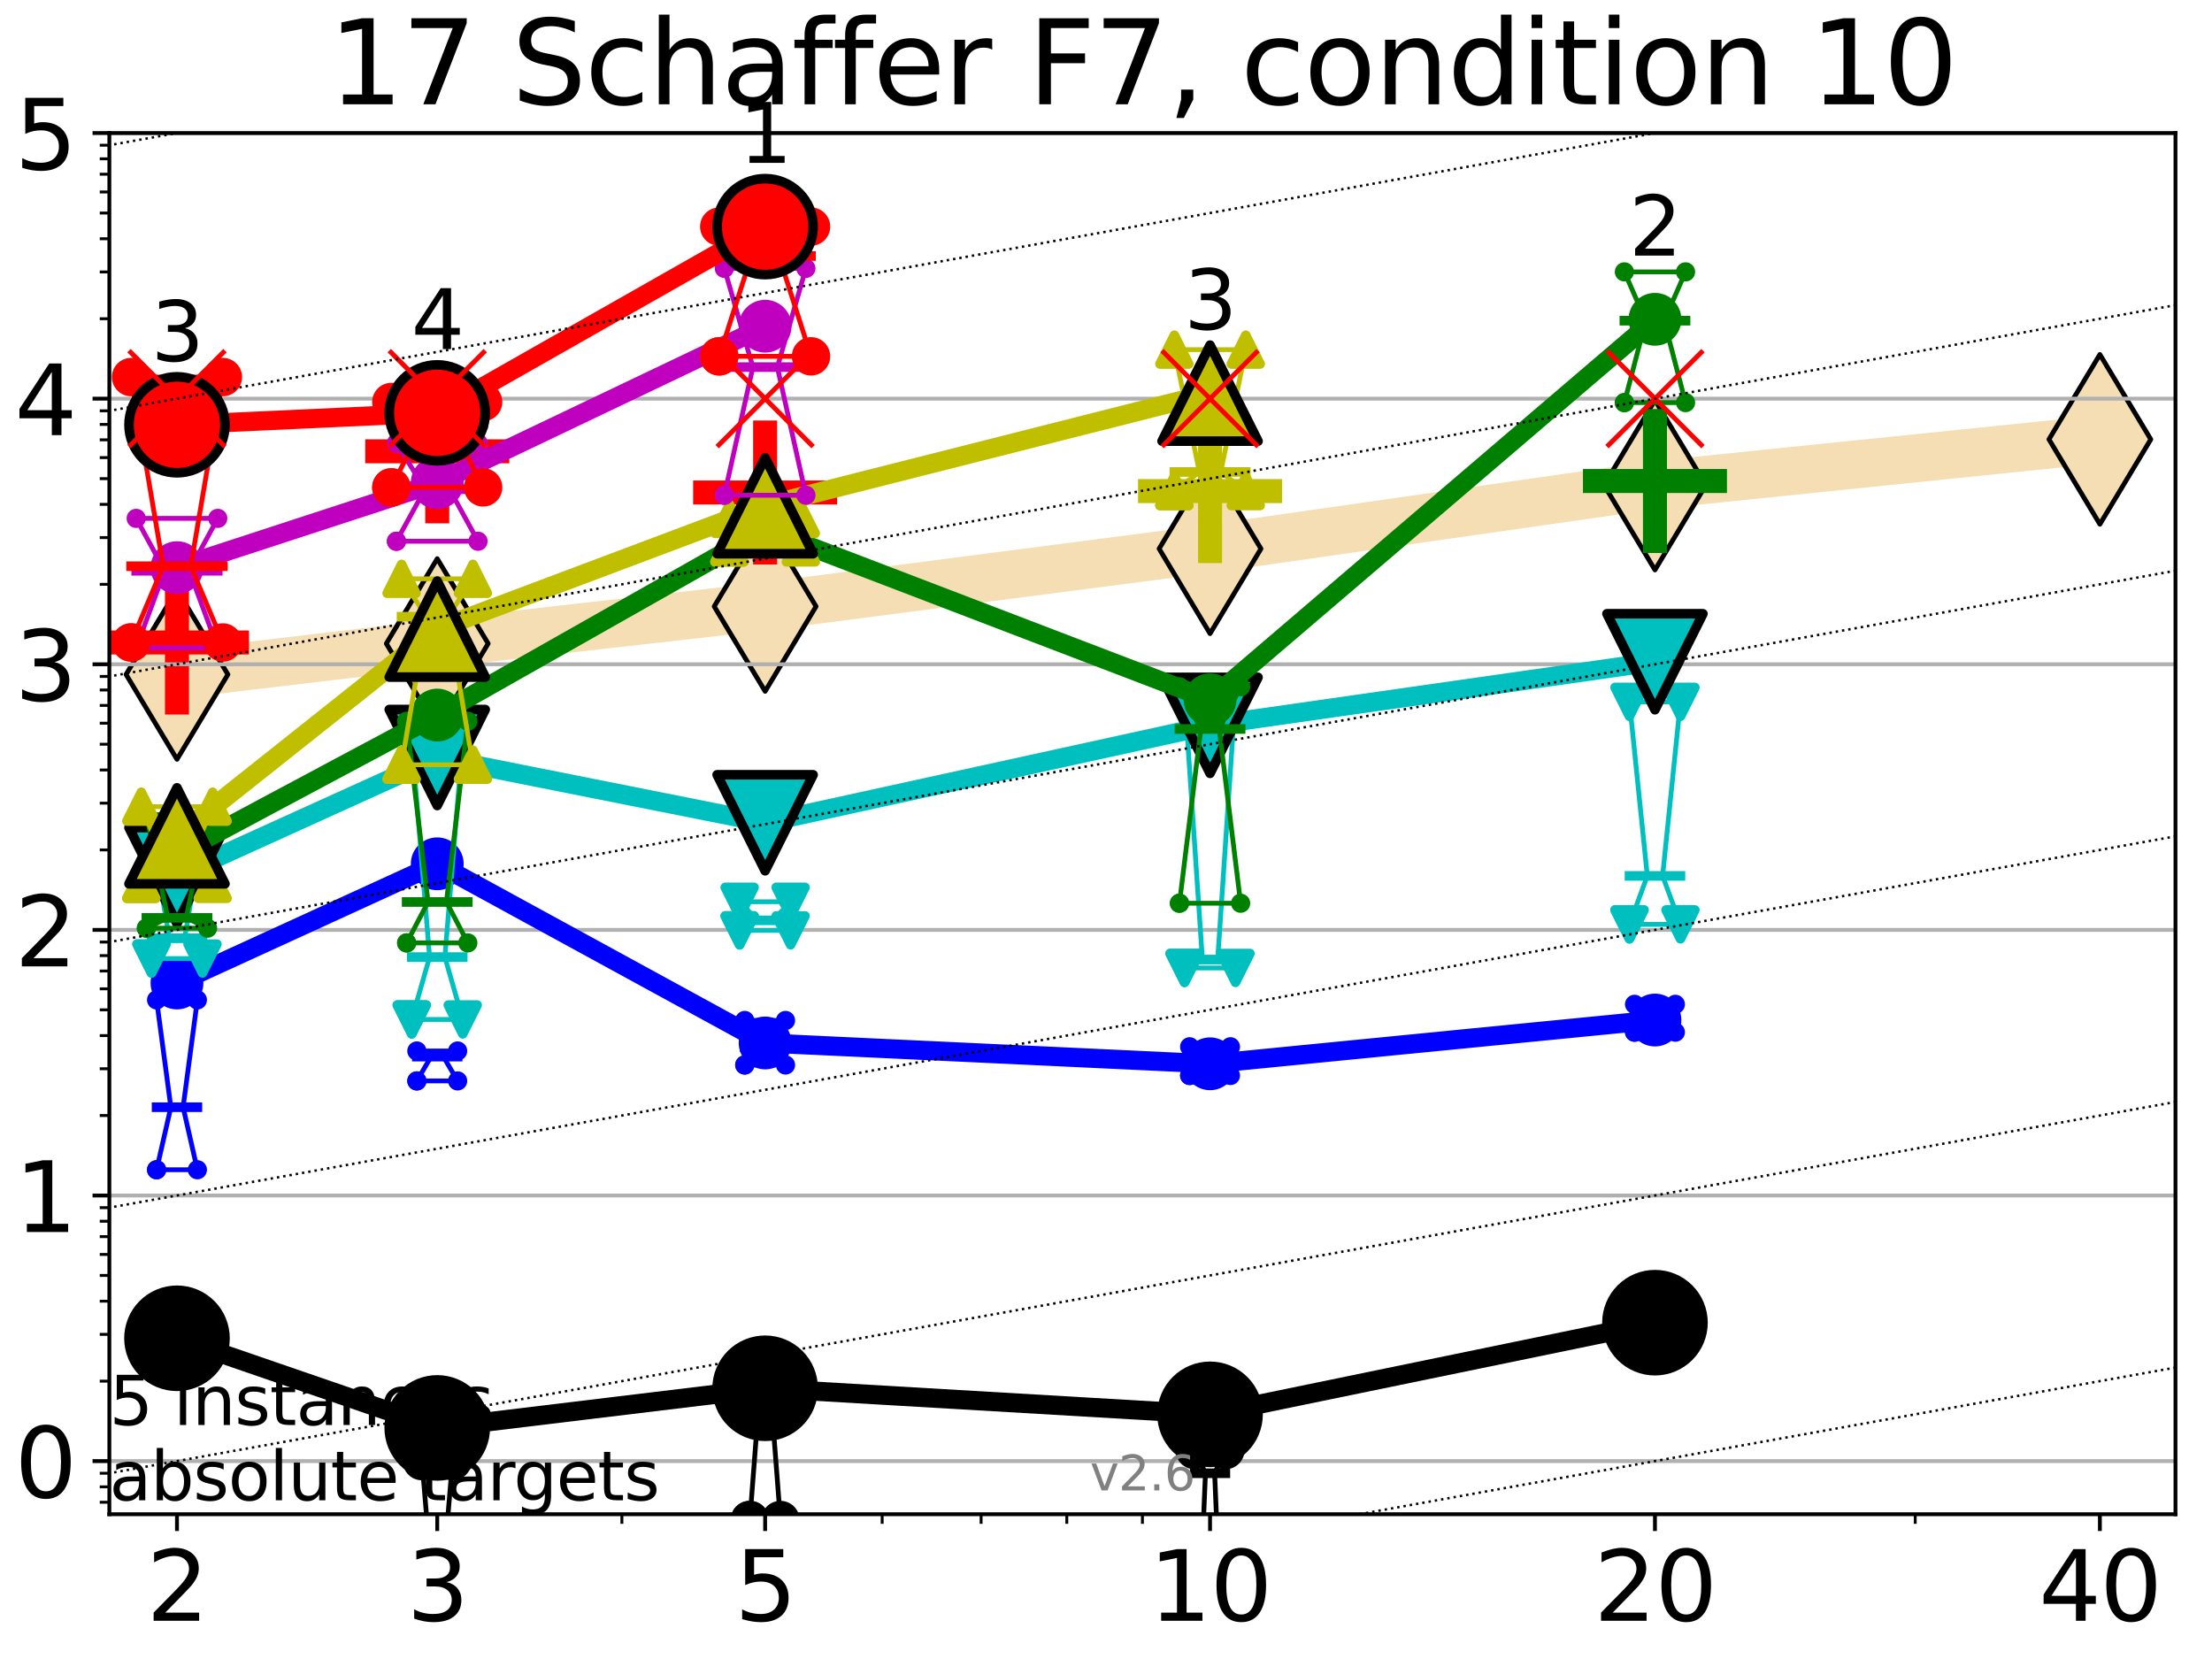 <?xml version="1.0" encoding="utf-8" standalone="no"?>
<!DOCTYPE svg PUBLIC "-//W3C//DTD SVG 1.1//EN"
  "http://www.w3.org/Graphics/SVG/1.1/DTD/svg11.dtd">
<svg xmlns:xlink="http://www.w3.org/1999/xlink" width="460.8pt" height="345.6pt" viewBox="0 0 460.8 345.6" xmlns="http://www.w3.org/2000/svg" version="1.1">
 <defs>
  <style type="text/css">*{stroke-linejoin: round; stroke-linecap: butt}</style>
 </defs>
 <g id="figure_1">
  <g id="patch_1">
   <path d="M 0 345.6 
L 460.8 345.6 
L 460.8 0 
L 0 0 
z
" style="fill: #ffffff"/>
  </g>
  <g id="axes_1">
   <g id="patch_2">
    <path d="M 22.78 315.44 
L 453.192 315.44 
L 453.192 27.72 
L 22.78 27.72 
z
" style="fill: #ffffff"/>
   </g>
   <g id="line2d_1">
    <path d="M 36.868 140.503 
L 91.085 134.067 
L 159.39 126.333 
L 252.074 114.311 
L 344.758 101.046 
L 437.443 91.525 
" clip-path="url(#p1a16f3bf05)" style="fill: none; stroke: #f5deb3; stroke-width: 10; stroke-linecap: square"/>
    <defs>
     <path id="me57b207ac9" d="M -0 17.678 
L 10.607 0 
L 0 -17.678 
L -10.607 -0 
z
" style="stroke: #000000; stroke-linejoin: miter"/>
    </defs>
    <g clip-path="url(#p1a16f3bf05)">
     <use xlink:href="#me57b207ac9" x="36.868" y="140.503" style="fill: #f5deb3; stroke: #000000; stroke-linejoin: miter"/>
     <use xlink:href="#me57b207ac9" x="91.085" y="134.067" style="fill: #f5deb3; stroke: #000000; stroke-linejoin: miter"/>
     <use xlink:href="#me57b207ac9" x="159.39" y="126.333" style="fill: #f5deb3; stroke: #000000; stroke-linejoin: miter"/>
     <use xlink:href="#me57b207ac9" x="252.074" y="114.311" style="fill: #f5deb3; stroke: #000000; stroke-linejoin: miter"/>
     <use xlink:href="#me57b207ac9" x="344.758" y="101.046" style="fill: #f5deb3; stroke: #000000; stroke-linejoin: miter"/>
     <use xlink:href="#me57b207ac9" x="437.443" y="91.525" style="fill: #f5deb3; stroke: #000000; stroke-linejoin: miter"/>
    </g>
   </g>
   <g id="line2d_2">
    <defs>
     <path id="m4419594e54" d="M -15 0 
L 15 0 
M 0 15 
L 0 -15 
" style="stroke: #008000; stroke-width: 5"/>
    </defs>
    <g clip-path="url(#p1a16f3bf05)">
     <use xlink:href="#m4419594e54" x="344.758" y="100.202" style="fill: #008000; stroke: #008000; stroke-width: 5"/>
    </g>
   </g>
   <g id="line2d_3">
    <defs>
     <path id="mf84478cf13" d="M -15 0 
L 15 0 
M 0 15 
L 0 -15 
" style="stroke: #bfbf00; stroke-width: 5"/>
    </defs>
    <g clip-path="url(#p1a16f3bf05)">
     <use xlink:href="#mf84478cf13" x="252.074" y="102.306" style="fill: #bfbf00; stroke: #bfbf00; stroke-width: 5"/>
    </g>
   </g>
   <g id="line2d_4">
    <defs>
     <path id="mb2285ee6a9" d="M -15 0 
L 15 0 
M 0 15 
L 0 -15 
" style="stroke: #ff0000; stroke-width: 5"/>
    </defs>
    <g clip-path="url(#p1a16f3bf05)">
     <use xlink:href="#mb2285ee6a9" x="159.39" y="102.595" style="fill: #ff0000; stroke: #ff0000; stroke-width: 5"/>
    </g>
   </g>
   <g id="line2d_5">
    <g clip-path="url(#p1a16f3bf05)">
     <use xlink:href="#mb2285ee6a9" x="36.868" y="133.841" style="fill: #ff0000; stroke: #ff0000; stroke-width: 5"/>
    </g>
   </g>
   <g id="line2d_6">
    <g clip-path="url(#p1a16f3bf05)">
     <use xlink:href="#mb2285ee6a9" x="91.085" y="94.016" style="fill: #ff0000; stroke: #ff0000; stroke-width: 5"/>
    </g>
   </g>
   <g id="matplotlib.axis_1">
    <g id="xtick_1">
     <g id="line2d_7">
      <defs>
       <path id="m541e81fbb6" d="M 0 0 
L 0 3.5 
" style="stroke: #000000; stroke-width: 0.8"/>
      </defs>
      <g>
       <use xlink:href="#m541e81fbb6" x="36.868" y="315.44" style="stroke: #000000; stroke-width: 0.8"/>
      </g>
     </g>
     <g id="text_1">
      <!-- 2 -->
      <g transform="translate(30.506 337.637)scale(0.2 -0.2)">
       <defs>
        <path id="DejaVuSans-32" d="M 1228 531 
L 3431 531 
L 3431 0 
L 469 0 
L 469 531 
Q 828 903 1448 1529 
Q 2069 2156 2228 2338 
Q 2531 2678 2651 2914 
Q 2772 3150 2772 3378 
Q 2772 3750 2511 3984 
Q 2250 4219 1831 4219 
Q 1534 4219 1204 4116 
Q 875 4013 500 3803 
L 500 4441 
Q 881 4594 1212 4672 
Q 1544 4750 1819 4750 
Q 2544 4750 2975 4387 
Q 3406 4025 3406 3419 
Q 3406 3131 3298 2873 
Q 3191 2616 2906 2266 
Q 2828 2175 2409 1742 
Q 1991 1309 1228 531 
z
" transform="scale(0.016)"/>
       </defs>
       <use xlink:href="#DejaVuSans-32"/>
      </g>
     </g>
    </g>
    <g id="xtick_2">
     <g id="line2d_8">
      <g>
       <use xlink:href="#m541e81fbb6" x="91.085" y="315.44" style="stroke: #000000; stroke-width: 0.8"/>
      </g>
     </g>
     <g id="text_2">
      <!-- 3 -->
      <g transform="translate(84.723 337.637)scale(0.2 -0.2)">
       <defs>
        <path id="DejaVuSans-33" d="M 2597 2516 
Q 3050 2419 3304 2112 
Q 3559 1806 3559 1356 
Q 3559 666 3084 287 
Q 2609 -91 1734 -91 
Q 1441 -91 1130 -33 
Q 819 25 488 141 
L 488 750 
Q 750 597 1062 519 
Q 1375 441 1716 441 
Q 2309 441 2620 675 
Q 2931 909 2931 1356 
Q 2931 1769 2642 2001 
Q 2353 2234 1838 2234 
L 1294 2234 
L 1294 2753 
L 1863 2753 
Q 2328 2753 2575 2939 
Q 2822 3125 2822 3475 
Q 2822 3834 2567 4026 
Q 2313 4219 1838 4219 
Q 1578 4219 1281 4162 
Q 984 4106 628 3988 
L 628 4550 
Q 988 4650 1302 4700 
Q 1616 4750 1894 4750 
Q 2613 4750 3031 4423 
Q 3450 4097 3450 3541 
Q 3450 3153 3228 2886 
Q 3006 2619 2597 2516 
z
" transform="scale(0.016)"/>
       </defs>
       <use xlink:href="#DejaVuSans-33"/>
      </g>
     </g>
    </g>
    <g id="xtick_3">
     <g id="line2d_9">
      <g>
       <use xlink:href="#m541e81fbb6" x="159.39" y="315.44" style="stroke: #000000; stroke-width: 0.8"/>
      </g>
     </g>
     <g id="text_3">
      <!-- 5 -->
      <g transform="translate(153.028 337.637)scale(0.2 -0.2)">
       <defs>
        <path id="DejaVuSans-35" d="M 691 4666 
L 3169 4666 
L 3169 4134 
L 1269 4134 
L 1269 2991 
Q 1406 3038 1543 3061 
Q 1681 3084 1819 3084 
Q 2600 3084 3056 2656 
Q 3513 2228 3513 1497 
Q 3513 744 3044 326 
Q 2575 -91 1722 -91 
Q 1428 -91 1123 -41 
Q 819 9 494 109 
L 494 744 
Q 775 591 1075 516 
Q 1375 441 1709 441 
Q 2250 441 2565 725 
Q 2881 1009 2881 1497 
Q 2881 1984 2565 2268 
Q 2250 2553 1709 2553 
Q 1456 2553 1204 2497 
Q 953 2441 691 2322 
L 691 4666 
z
" transform="scale(0.016)"/>
       </defs>
       <use xlink:href="#DejaVuSans-35"/>
      </g>
     </g>
    </g>
    <g id="xtick_4">
     <g id="line2d_10">
      <g>
       <use xlink:href="#m541e81fbb6" x="252.074" y="315.44" style="stroke: #000000; stroke-width: 0.8"/>
      </g>
     </g>
     <g id="text_4">
      <!-- 10 -->
      <g transform="translate(239.349 337.637)scale(0.2 -0.2)">
       <defs>
        <path id="DejaVuSans-31" d="M 794 531 
L 1825 531 
L 1825 4091 
L 703 3866 
L 703 4441 
L 1819 4666 
L 2450 4666 
L 2450 531 
L 3481 531 
L 3481 0 
L 794 0 
L 794 531 
z
" transform="scale(0.016)"/>
        <path id="DejaVuSans-30" d="M 2034 4250 
Q 1547 4250 1301 3770 
Q 1056 3291 1056 2328 
Q 1056 1369 1301 889 
Q 1547 409 2034 409 
Q 2525 409 2770 889 
Q 3016 1369 3016 2328 
Q 3016 3291 2770 3770 
Q 2525 4250 2034 4250 
z
M 2034 4750 
Q 2819 4750 3233 4129 
Q 3647 3509 3647 2328 
Q 3647 1150 3233 529 
Q 2819 -91 2034 -91 
Q 1250 -91 836 529 
Q 422 1150 422 2328 
Q 422 3509 836 4129 
Q 1250 4750 2034 4750 
z
" transform="scale(0.016)"/>
       </defs>
       <use xlink:href="#DejaVuSans-31"/>
       <use xlink:href="#DejaVuSans-30" x="63.623"/>
      </g>
     </g>
    </g>
    <g id="xtick_5">
     <g id="line2d_11">
      <g>
       <use xlink:href="#m541e81fbb6" x="344.758" y="315.44" style="stroke: #000000; stroke-width: 0.8"/>
      </g>
     </g>
     <g id="text_5">
      <!-- 20 -->
      <g transform="translate(332.033 337.637)scale(0.2 -0.2)">
       <use xlink:href="#DejaVuSans-32"/>
       <use xlink:href="#DejaVuSans-30" x="63.623"/>
      </g>
     </g>
    </g>
    <g id="xtick_6">
     <g id="line2d_12">
      <g>
       <use xlink:href="#m541e81fbb6" x="437.443" y="315.44" style="stroke: #000000; stroke-width: 0.8"/>
      </g>
     </g>
     <g id="text_6">
      <!-- 40 -->
      <g transform="translate(424.718 337.637)scale(0.2 -0.2)">
       <defs>
        <path id="DejaVuSans-34" d="M 2419 4116 
L 825 1625 
L 2419 1625 
L 2419 4116 
z
M 2253 4666 
L 3047 4666 
L 3047 1625 
L 3713 1625 
L 3713 1100 
L 3047 1100 
L 3047 0 
L 2419 0 
L 2419 1100 
L 313 1100 
L 313 1709 
L 2253 4666 
z
" transform="scale(0.016)"/>
       </defs>
       <use xlink:href="#DejaVuSans-34"/>
       <use xlink:href="#DejaVuSans-30" x="63.623"/>
      </g>
     </g>
    </g>
    <g id="xtick_7">
     <g id="line2d_13">
      <defs>
       <path id="ma72752d802" d="M 0 0 
L 0 2 
" style="stroke: #000000; stroke-width: 0.6"/>
      </defs>
      <g>
       <use xlink:href="#ma72752d802" x="129.552" y="315.44" style="stroke: #000000; stroke-width: 0.6"/>
      </g>
     </g>
    </g>
    <g id="xtick_8">
     <g id="line2d_14">
      <g>
       <use xlink:href="#ma72752d802" x="183.769" y="315.44" style="stroke: #000000; stroke-width: 0.6"/>
      </g>
     </g>
    </g>
    <g id="xtick_9">
     <g id="line2d_15">
      <g>
       <use xlink:href="#ma72752d802" x="204.381" y="315.44" style="stroke: #000000; stroke-width: 0.6"/>
      </g>
     </g>
    </g>
    <g id="xtick_10">
     <g id="line2d_16">
      <g>
       <use xlink:href="#ma72752d802" x="222.237" y="315.44" style="stroke: #000000; stroke-width: 0.6"/>
      </g>
     </g>
    </g>
    <g id="xtick_11">
     <g id="line2d_17">
      <g>
       <use xlink:href="#ma72752d802" x="237.986" y="315.44" style="stroke: #000000; stroke-width: 0.6"/>
      </g>
     </g>
    </g>
    <g id="xtick_12">
     <g id="line2d_18">
      <g>
       <use xlink:href="#ma72752d802" x="398.975" y="315.44" style="stroke: #000000; stroke-width: 0.6"/>
      </g>
     </g>
    </g>
   </g>
   <g id="matplotlib.axis_2">
    <g id="ytick_1">
     <g id="line2d_19">
      <path d="M 22.78 304.374 
L 453.192 304.374 
" clip-path="url(#p1a16f3bf05)" style="fill: none; stroke: #b0b0b0; stroke-width: 0.8; stroke-linecap: square"/>
     </g>
     <g id="line2d_20">
      <defs>
       <path id="md26b5aad8b" d="M 0 0 
L -3.5 0 
" style="stroke: #000000; stroke-width: 0.8"/>
      </defs>
      <g>
       <use xlink:href="#md26b5aad8b" x="22.78" y="304.374" style="stroke: #000000; stroke-width: 0.8"/>
      </g>
     </g>
     <g id="text_7">
      <!-- 0 -->
      <g transform="translate(3.055 311.972)scale(0.2 -0.2)">
       <use xlink:href="#DejaVuSans-30"/>
      </g>
     </g>
    </g>
    <g id="ytick_2">
     <g id="line2d_21">
      <path d="M 22.78 249.043 
L 453.192 249.043 
" clip-path="url(#p1a16f3bf05)" style="fill: none; stroke: #b0b0b0; stroke-width: 0.8; stroke-linecap: square"/>
     </g>
     <g id="line2d_22">
      <g>
       <use xlink:href="#md26b5aad8b" x="22.78" y="249.043" style="stroke: #000000; stroke-width: 0.8"/>
      </g>
     </g>
     <g id="text_8">
      <!-- 1 -->
      <g transform="translate(3.055 256.642)scale(0.2 -0.2)">
       <use xlink:href="#DejaVuSans-31"/>
      </g>
     </g>
    </g>
    <g id="ytick_3">
     <g id="line2d_23">
      <path d="M 22.78 193.712 
L 453.192 193.712 
" clip-path="url(#p1a16f3bf05)" style="fill: none; stroke: #b0b0b0; stroke-width: 0.8; stroke-linecap: square"/>
     </g>
     <g id="line2d_24">
      <g>
       <use xlink:href="#md26b5aad8b" x="22.78" y="193.712" style="stroke: #000000; stroke-width: 0.8"/>
      </g>
     </g>
     <g id="text_9">
      <!-- 2 -->
      <g transform="translate(3.055 201.311)scale(0.2 -0.2)">
       <use xlink:href="#DejaVuSans-32"/>
      </g>
     </g>
    </g>
    <g id="ytick_4">
     <g id="line2d_25">
      <path d="M 22.78 138.382 
L 453.192 138.382 
" clip-path="url(#p1a16f3bf05)" style="fill: none; stroke: #b0b0b0; stroke-width: 0.8; stroke-linecap: square"/>
     </g>
     <g id="line2d_26">
      <g>
       <use xlink:href="#md26b5aad8b" x="22.78" y="138.382" style="stroke: #000000; stroke-width: 0.8"/>
      </g>
     </g>
     <g id="text_10">
      <!-- 3 -->
      <g transform="translate(3.055 145.98)scale(0.2 -0.2)">
       <use xlink:href="#DejaVuSans-33"/>
      </g>
     </g>
    </g>
    <g id="ytick_5">
     <g id="line2d_27">
      <path d="M 22.78 83.051 
L 453.192 83.051 
" clip-path="url(#p1a16f3bf05)" style="fill: none; stroke: #b0b0b0; stroke-width: 0.8; stroke-linecap: square"/>
     </g>
     <g id="line2d_28">
      <g>
       <use xlink:href="#md26b5aad8b" x="22.78" y="83.051" style="stroke: #000000; stroke-width: 0.8"/>
      </g>
     </g>
     <g id="text_11">
      <!-- 4 -->
      <g transform="translate(3.055 90.649)scale(0.2 -0.2)">
       <use xlink:href="#DejaVuSans-34"/>
      </g>
     </g>
    </g>
    <g id="ytick_6">
     <g id="line2d_29">
      <path d="M 22.78 27.72 
L 453.192 27.72 
" clip-path="url(#p1a16f3bf05)" style="fill: none; stroke: #b0b0b0; stroke-width: 0.8; stroke-linecap: square"/>
     </g>
     <g id="line2d_30">
      <g>
       <use xlink:href="#md26b5aad8b" x="22.78" y="27.72" style="stroke: #000000; stroke-width: 0.8"/>
      </g>
     </g>
     <g id="text_12">
      <!-- 5 -->
      <g transform="translate(3.055 35.318)scale(0.2 -0.2)">
       <use xlink:href="#DejaVuSans-35"/>
      </g>
     </g>
    </g>
    <g id="ytick_7">
     <g id="line2d_31">
      <defs>
       <path id="m141f18f741" d="M 0 0 
L -2 0 
" style="stroke: #000000; stroke-width: 0.6"/>
      </defs>
      <g>
       <use xlink:href="#m141f18f741" x="22.78" y="312.945" style="stroke: #000000; stroke-width: 0.6"/>
      </g>
     </g>
    </g>
    <g id="ytick_8">
     <g id="line2d_32">
      <g>
       <use xlink:href="#m141f18f741" x="22.78" y="309.736" style="stroke: #000000; stroke-width: 0.6"/>
      </g>
     </g>
    </g>
    <g id="ytick_9">
     <g id="line2d_33">
      <g>
       <use xlink:href="#m141f18f741" x="22.78" y="306.906" style="stroke: #000000; stroke-width: 0.6"/>
      </g>
     </g>
    </g>
    <g id="ytick_10">
     <g id="line2d_34">
      <g>
       <use xlink:href="#m141f18f741" x="22.78" y="287.718" style="stroke: #000000; stroke-width: 0.6"/>
      </g>
     </g>
    </g>
    <g id="ytick_11">
     <g id="line2d_35">
      <g>
       <use xlink:href="#m141f18f741" x="22.78" y="277.974" style="stroke: #000000; stroke-width: 0.6"/>
      </g>
     </g>
    </g>
    <g id="ytick_12">
     <g id="line2d_36">
      <g>
       <use xlink:href="#m141f18f741" x="22.78" y="271.061" style="stroke: #000000; stroke-width: 0.6"/>
      </g>
     </g>
    </g>
    <g id="ytick_13">
     <g id="line2d_37">
      <g>
       <use xlink:href="#m141f18f741" x="22.78" y="265.699" style="stroke: #000000; stroke-width: 0.6"/>
      </g>
     </g>
    </g>
    <g id="ytick_14">
     <g id="line2d_38">
      <g>
       <use xlink:href="#m141f18f741" x="22.78" y="261.318" style="stroke: #000000; stroke-width: 0.6"/>
      </g>
     </g>
    </g>
    <g id="ytick_15">
     <g id="line2d_39">
      <g>
       <use xlink:href="#m141f18f741" x="22.78" y="257.614" style="stroke: #000000; stroke-width: 0.6"/>
      </g>
     </g>
    </g>
    <g id="ytick_16">
     <g id="line2d_40">
      <g>
       <use xlink:href="#m141f18f741" x="22.78" y="254.405" style="stroke: #000000; stroke-width: 0.6"/>
      </g>
     </g>
    </g>
    <g id="ytick_17">
     <g id="line2d_41">
      <g>
       <use xlink:href="#m141f18f741" x="22.78" y="251.575" style="stroke: #000000; stroke-width: 0.6"/>
      </g>
     </g>
    </g>
    <g id="ytick_18">
     <g id="line2d_42">
      <g>
       <use xlink:href="#m141f18f741" x="22.78" y="232.387" style="stroke: #000000; stroke-width: 0.6"/>
      </g>
     </g>
    </g>
    <g id="ytick_19">
     <g id="line2d_43">
      <g>
       <use xlink:href="#m141f18f741" x="22.78" y="222.644" style="stroke: #000000; stroke-width: 0.6"/>
      </g>
     </g>
    </g>
    <g id="ytick_20">
     <g id="line2d_44">
      <g>
       <use xlink:href="#m141f18f741" x="22.78" y="215.731" style="stroke: #000000; stroke-width: 0.6"/>
      </g>
     </g>
    </g>
    <g id="ytick_21">
     <g id="line2d_45">
      <g>
       <use xlink:href="#m141f18f741" x="22.78" y="210.369" style="stroke: #000000; stroke-width: 0.6"/>
      </g>
     </g>
    </g>
    <g id="ytick_22">
     <g id="line2d_46">
      <g>
       <use xlink:href="#m141f18f741" x="22.78" y="205.987" style="stroke: #000000; stroke-width: 0.6"/>
      </g>
     </g>
    </g>
    <g id="ytick_23">
     <g id="line2d_47">
      <g>
       <use xlink:href="#m141f18f741" x="22.78" y="202.283" style="stroke: #000000; stroke-width: 0.6"/>
      </g>
     </g>
    </g>
    <g id="ytick_24">
     <g id="line2d_48">
      <g>
       <use xlink:href="#m141f18f741" x="22.78" y="199.074" style="stroke: #000000; stroke-width: 0.6"/>
      </g>
     </g>
    </g>
    <g id="ytick_25">
     <g id="line2d_49">
      <g>
       <use xlink:href="#m141f18f741" x="22.78" y="196.244" style="stroke: #000000; stroke-width: 0.6"/>
      </g>
     </g>
    </g>
    <g id="ytick_26">
     <g id="line2d_50">
      <g>
       <use xlink:href="#m141f18f741" x="22.78" y="177.056" style="stroke: #000000; stroke-width: 0.6"/>
      </g>
     </g>
    </g>
    <g id="ytick_27">
     <g id="line2d_51">
      <g>
       <use xlink:href="#m141f18f741" x="22.78" y="167.313" style="stroke: #000000; stroke-width: 0.6"/>
      </g>
     </g>
    </g>
    <g id="ytick_28">
     <g id="line2d_52">
      <g>
       <use xlink:href="#m141f18f741" x="22.78" y="160.4" style="stroke: #000000; stroke-width: 0.6"/>
      </g>
     </g>
    </g>
    <g id="ytick_29">
     <g id="line2d_53">
      <g>
       <use xlink:href="#m141f18f741" x="22.78" y="155.038" style="stroke: #000000; stroke-width: 0.6"/>
      </g>
     </g>
    </g>
    <g id="ytick_30">
     <g id="line2d_54">
      <g>
       <use xlink:href="#m141f18f741" x="22.78" y="150.657" style="stroke: #000000; stroke-width: 0.6"/>
      </g>
     </g>
    </g>
    <g id="ytick_31">
     <g id="line2d_55">
      <g>
       <use xlink:href="#m141f18f741" x="22.78" y="146.952" style="stroke: #000000; stroke-width: 0.6"/>
      </g>
     </g>
    </g>
    <g id="ytick_32">
     <g id="line2d_56">
      <g>
       <use xlink:href="#m141f18f741" x="22.78" y="143.744" style="stroke: #000000; stroke-width: 0.6"/>
      </g>
     </g>
    </g>
    <g id="ytick_33">
     <g id="line2d_57">
      <g>
       <use xlink:href="#m141f18f741" x="22.78" y="140.913" style="stroke: #000000; stroke-width: 0.6"/>
      </g>
     </g>
    </g>
    <g id="ytick_34">
     <g id="line2d_58">
      <g>
       <use xlink:href="#m141f18f741" x="22.78" y="121.725" style="stroke: #000000; stroke-width: 0.6"/>
      </g>
     </g>
    </g>
    <g id="ytick_35">
     <g id="line2d_59">
      <g>
       <use xlink:href="#m141f18f741" x="22.78" y="111.982" style="stroke: #000000; stroke-width: 0.6"/>
      </g>
     </g>
    </g>
    <g id="ytick_36">
     <g id="line2d_60">
      <g>
       <use xlink:href="#m141f18f741" x="22.78" y="105.069" style="stroke: #000000; stroke-width: 0.6"/>
      </g>
     </g>
    </g>
    <g id="ytick_37">
     <g id="line2d_61">
      <g>
       <use xlink:href="#m141f18f741" x="22.78" y="99.707" style="stroke: #000000; stroke-width: 0.6"/>
      </g>
     </g>
    </g>
    <g id="ytick_38">
     <g id="line2d_62">
      <g>
       <use xlink:href="#m141f18f741" x="22.78" y="95.326" style="stroke: #000000; stroke-width: 0.6"/>
      </g>
     </g>
    </g>
    <g id="ytick_39">
     <g id="line2d_63">
      <g>
       <use xlink:href="#m141f18f741" x="22.78" y="91.622" style="stroke: #000000; stroke-width: 0.6"/>
      </g>
     </g>
    </g>
    <g id="ytick_40">
     <g id="line2d_64">
      <g>
       <use xlink:href="#m141f18f741" x="22.78" y="88.413" style="stroke: #000000; stroke-width: 0.6"/>
      </g>
     </g>
    </g>
    <g id="ytick_41">
     <g id="line2d_65">
      <g>
       <use xlink:href="#m141f18f741" x="22.78" y="85.583" style="stroke: #000000; stroke-width: 0.6"/>
      </g>
     </g>
    </g>
    <g id="ytick_42">
     <g id="line2d_66">
      <g>
       <use xlink:href="#m141f18f741" x="22.78" y="66.395" style="stroke: #000000; stroke-width: 0.6"/>
      </g>
     </g>
    </g>
    <g id="ytick_43">
     <g id="line2d_67">
      <g>
       <use xlink:href="#m141f18f741" x="22.78" y="56.651" style="stroke: #000000; stroke-width: 0.6"/>
      </g>
     </g>
    </g>
    <g id="ytick_44">
     <g id="line2d_68">
      <g>
       <use xlink:href="#m141f18f741" x="22.78" y="49.738" style="stroke: #000000; stroke-width: 0.6"/>
      </g>
     </g>
    </g>
    <g id="ytick_45">
     <g id="line2d_69">
      <g>
       <use xlink:href="#m141f18f741" x="22.78" y="44.376" style="stroke: #000000; stroke-width: 0.6"/>
      </g>
     </g>
    </g>
    <g id="ytick_46">
     <g id="line2d_70">
      <g>
       <use xlink:href="#m141f18f741" x="22.78" y="39.995" style="stroke: #000000; stroke-width: 0.6"/>
      </g>
     </g>
    </g>
    <g id="ytick_47">
     <g id="line2d_71">
      <g>
       <use xlink:href="#m141f18f741" x="22.78" y="36.291" style="stroke: #000000; stroke-width: 0.6"/>
      </g>
     </g>
    </g>
    <g id="ytick_48">
     <g id="line2d_72">
      <g>
       <use xlink:href="#m141f18f741" x="22.78" y="33.082" style="stroke: #000000; stroke-width: 0.6"/>
      </g>
     </g>
    </g>
    <g id="ytick_49">
     <g id="line2d_73">
      <g>
       <use xlink:href="#m141f18f741" x="22.78" y="30.252" style="stroke: #000000; stroke-width: 0.6"/>
      </g>
     </g>
    </g>
   </g>
   <g id="line2d_74">
    <path d="M 33.682 282.356 
L 35.912 277.974 
L 33.682 274.27 
L 40.054 274.27 
L 37.824 277.974 
L 40.054 282.356 
L 33.682 282.356 
" clip-path="url(#p1a16f3bf05)" style="fill: none; stroke: #000000; stroke-linecap: square"/>
   </g>
   <g id="line2d_75">
    <path d="M 33.682 282.356 
L 40.054 282.356 
L 40.054 274.27 
L 33.682 274.27 
L 33.682 282.356 
" clip-path="url(#p1a16f3bf05)" style="fill: none"/>
    <defs>
     <path id="m5b763d44fe" d="M 0 3 
C 0.796 3 1.559 2.684 2.121 2.121 
C 2.684 1.559 3 0.796 3 0 
C 3 -0.796 2.684 -1.559 2.121 -2.121 
C 1.559 -2.684 0.796 -3 0 -3 
C -0.796 -3 -1.559 -2.684 -2.121 -2.121 
C -2.684 -1.559 -3 -0.796 -3 0 
C -3 0.796 -2.684 1.559 -2.121 2.121 
C -1.559 2.684 -0.796 3 0 3 
z
" style="stroke: #000000; stroke-width: 2"/>
    </defs>
    <g clip-path="url(#p1a16f3bf05)">
     <use xlink:href="#m5b763d44fe" x="33.682" y="282.356" style="stroke: #000000; stroke-width: 2"/>
     <use xlink:href="#m5b763d44fe" x="40.054" y="282.356" style="stroke: #000000; stroke-width: 2"/>
     <use xlink:href="#m5b763d44fe" x="40.054" y="274.27" style="stroke: #000000; stroke-width: 2"/>
     <use xlink:href="#m5b763d44fe" x="33.682" y="274.27" style="stroke: #000000; stroke-width: 2"/>
     <use xlink:href="#m5b763d44fe" x="33.682" y="282.356" style="stroke: #000000; stroke-width: 2"/>
    </g>
   </g>
   <g id="line2d_76">
    <path d="M 33.682 277.974 
L 40.054 277.974 
" clip-path="url(#p1a16f3bf05)" style="fill: none; stroke: #000000; stroke-width: 2; stroke-linecap: square"/>
   </g>
   <g id="line2d_77">
    <path d="M 87.899 330.773 
L 90.129 330.773 
L 87.899 304.374 
L 94.271 304.374 
L 92.041 330.773 
L 94.271 330.773 
L 87.899 330.773 
" clip-path="url(#p1a16f3bf05)" style="fill: none; stroke: #000000; stroke-linecap: square"/>
   </g>
   <g id="line2d_78">
    <path d="M 87.899 330.773 
L 94.271 330.773 
L 94.271 304.374 
L 87.899 304.374 
L 87.899 330.773 
" clip-path="url(#p1a16f3bf05)" style="fill: none"/>
    <g clip-path="url(#p1a16f3bf05)">
     <use xlink:href="#m5b763d44fe" x="87.899" y="330.773" style="stroke: #000000; stroke-width: 2"/>
     <use xlink:href="#m5b763d44fe" x="94.271" y="330.773" style="stroke: #000000; stroke-width: 2"/>
     <use xlink:href="#m5b763d44fe" x="94.271" y="304.374" style="stroke: #000000; stroke-width: 2"/>
     <use xlink:href="#m5b763d44fe" x="87.899" y="304.374" style="stroke: #000000; stroke-width: 2"/>
     <use xlink:href="#m5b763d44fe" x="87.899" y="330.773" style="stroke: #000000; stroke-width: 2"/>
    </g>
   </g>
   <g id="line2d_79">
    <path d="M 87.899 330.773 
L 94.271 330.773 
" clip-path="url(#p1a16f3bf05)" style="fill: none; stroke: #000000; stroke-width: 2; stroke-linecap: square"/>
   </g>
   <g id="line2d_80">
    <path d="M 156.204 316.649 
L 158.434 287.718 
L 156.204 285.427 
L 162.576 285.427 
L 160.346 287.718 
L 162.576 316.649 
L 156.204 316.649 
" clip-path="url(#p1a16f3bf05)" style="fill: none; stroke: #000000; stroke-linecap: square"/>
   </g>
   <g id="line2d_81">
    <path d="M 156.204 316.649 
L 162.576 316.649 
L 162.576 285.427 
L 156.204 285.427 
L 156.204 316.649 
" clip-path="url(#p1a16f3bf05)" style="fill: none"/>
    <g clip-path="url(#p1a16f3bf05)">
     <use xlink:href="#m5b763d44fe" x="156.204" y="316.649" style="stroke: #000000; stroke-width: 2"/>
     <use xlink:href="#m5b763d44fe" x="162.576" y="316.649" style="stroke: #000000; stroke-width: 2"/>
     <use xlink:href="#m5b763d44fe" x="162.576" y="285.427" style="stroke: #000000; stroke-width: 2"/>
     <use xlink:href="#m5b763d44fe" x="156.204" y="285.427" style="stroke: #000000; stroke-width: 2"/>
     <use xlink:href="#m5b763d44fe" x="156.204" y="316.649" style="stroke: #000000; stroke-width: 2"/>
    </g>
   </g>
   <g id="line2d_82">
    <path d="M 156.204 287.718 
L 162.576 287.718 
" clip-path="url(#p1a16f3bf05)" style="fill: none; stroke: #000000; stroke-width: 2; stroke-linecap: square"/>
   </g>
   <g id="line2d_83">
    <path d="M 249.442 346.6 
L 251.118 306.906 
L 248.888 302.084 
L 255.26 302.084 
L 253.03 306.906 
L 254.707 346.6 
" clip-path="url(#p1a16f3bf05)" style="fill: none; stroke: #000000; stroke-linecap: square"/>
   </g>
   <g id="line2d_84">
    <path d="M 255.26 346.6 
L 255.26 302.084 
L 248.888 302.084 
L 248.888 346.6 
" clip-path="url(#p1a16f3bf05)" style="fill: none"/>
    <g clip-path="url(#p1a16f3bf05)">
     <use xlink:href="#m5b763d44fe" x="248.888" y="359.705" style="stroke: #000000; stroke-width: 2"/>
     <use xlink:href="#m5b763d44fe" x="255.26" y="359.705" style="stroke: #000000; stroke-width: 2"/>
     <use xlink:href="#m5b763d44fe" x="255.26" y="302.084" style="stroke: #000000; stroke-width: 2"/>
     <use xlink:href="#m5b763d44fe" x="248.888" y="302.084" style="stroke: #000000; stroke-width: 2"/>
     <use xlink:href="#m5b763d44fe" x="248.888" y="359.705" style="stroke: #000000; stroke-width: 2"/>
    </g>
   </g>
   <g id="line2d_85">
    <path d="M 248.888 306.906 
L 255.26 306.906 
" clip-path="url(#p1a16f3bf05)" style="fill: none; stroke: #000000; stroke-width: 2; stroke-linecap: square"/>
   </g>
   <g id="line2d_86">
    <path d="M 341.572 280.955 
L 343.803 271.061 
L 341.572 271.061 
L 347.945 271.061 
L 345.714 271.061 
L 347.945 280.955 
L 341.572 280.955 
" clip-path="url(#p1a16f3bf05)" style="fill: none; stroke: #000000; stroke-linecap: square"/>
   </g>
   <g id="line2d_87">
    <path d="M 341.572 280.955 
L 347.945 280.955 
L 347.945 271.061 
L 341.572 271.061 
L 341.572 280.955 
" clip-path="url(#p1a16f3bf05)" style="fill: none"/>
    <g clip-path="url(#p1a16f3bf05)">
     <use xlink:href="#m5b763d44fe" x="341.572" y="280.955" style="stroke: #000000; stroke-width: 2"/>
     <use xlink:href="#m5b763d44fe" x="347.945" y="280.955" style="stroke: #000000; stroke-width: 2"/>
     <use xlink:href="#m5b763d44fe" x="347.945" y="271.061" style="stroke: #000000; stroke-width: 2"/>
     <use xlink:href="#m5b763d44fe" x="341.572" y="271.061" style="stroke: #000000; stroke-width: 2"/>
     <use xlink:href="#m5b763d44fe" x="341.572" y="280.955" style="stroke: #000000; stroke-width: 2"/>
    </g>
   </g>
   <g id="line2d_88">
    <path d="M 341.572 271.061 
L 347.945 271.061 
" clip-path="url(#p1a16f3bf05)" style="fill: none; stroke: #000000; stroke-width: 2; stroke-linecap: square"/>
   </g>
   <g id="line2d_89">
    <path d="M 36.868 278.789 
L 91.085 297.461 
" clip-path="url(#p1a16f3bf05)" style="fill: none; stroke: #000000; stroke-width: 4; stroke-linecap: square"/>
   </g>
   <g id="line2d_90">
    <path d="M 91.085 297.461 
L 159.39 289.204 
" clip-path="url(#p1a16f3bf05)" style="fill: none; stroke: #000000; stroke-width: 4; stroke-linecap: square"/>
   </g>
   <g id="line2d_91">
    <path d="M 159.39 289.204 
L 252.074 294.631 
" clip-path="url(#p1a16f3bf05)" style="fill: none; stroke: #000000; stroke-width: 4; stroke-linecap: square"/>
   </g>
   <g id="line2d_92">
    <path d="M 252.074 294.631 
L 344.758 275.539 
" clip-path="url(#p1a16f3bf05)" style="fill: none; stroke: #000000; stroke-width: 4; stroke-linecap: square"/>
   </g>
   <g id="line2d_93">
    <path d="M 36.868 278.789 
L 91.085 297.461 
L 159.39 289.204 
L 252.074 294.631 
L 344.758 275.539 
" clip-path="url(#p1a16f3bf05)" style="fill: none"/>
    <defs>
     <path id="m88685f32a8" d="M 0 10 
C 2.652 10 5.196 8.946 7.071 7.071 
C 8.946 5.196 10 2.652 10 0 
C 10 -2.652 8.946 -5.196 7.071 -7.071 
C 5.196 -8.946 2.652 -10 0 -10 
C -2.652 -10 -5.196 -8.946 -7.071 -7.071 
C -8.946 -5.196 -10 -2.652 -10 0 
C -10 2.652 -8.946 5.196 -7.071 7.071 
C -5.196 8.946 -2.652 10 0 10 
z
" style="stroke: #000000; stroke-width: 2"/>
    </defs>
    <g clip-path="url(#p1a16f3bf05)">
     <use xlink:href="#m88685f32a8" x="36.868" y="278.789" style="stroke: #000000; stroke-width: 2"/>
     <use xlink:href="#m88685f32a8" x="91.085" y="297.461" style="stroke: #000000; stroke-width: 2"/>
     <use xlink:href="#m88685f32a8" x="159.39" y="289.204" style="stroke: #000000; stroke-width: 2"/>
     <use xlink:href="#m88685f32a8" x="252.074" y="294.631" style="stroke: #000000; stroke-width: 2"/>
     <use xlink:href="#m88685f32a8" x="344.758" y="275.539" style="stroke: #000000; stroke-width: 2"/>
    </g>
   </g>
   <g id="line2d_94">
    <path d="M 32.62 243.681 
L 35.594 230.649 
L 32.62 208.298 
L 41.116 208.298 
L 38.143 230.649 
L 41.116 243.681 
L 32.62 243.681 
" clip-path="url(#p1a16f3bf05)" style="fill: none; stroke: #0000ff; stroke-linecap: square"/>
   </g>
   <g id="line2d_95">
    <path d="M 32.62 243.681 
L 41.116 243.681 
L 41.116 208.298 
L 32.62 208.298 
L 32.62 243.681 
" clip-path="url(#p1a16f3bf05)" style="fill: none"/>
    <defs>
     <path id="m4fcc43cbcc" d="M 0 1.5 
C 0.398 1.5 0.779 1.342 1.061 1.061 
C 1.342 0.779 1.5 0.398 1.5 0 
C 1.5 -0.398 1.342 -0.779 1.061 -1.061 
C 0.779 -1.342 0.398 -1.5 0 -1.5 
C -0.398 -1.5 -0.779 -1.342 -1.061 -1.061 
C -1.342 -0.779 -1.5 -0.398 -1.5 0 
C -1.5 0.398 -1.342 0.779 -1.061 1.061 
C -0.779 1.342 -0.398 1.5 0 1.5 
z
" style="stroke: #0000ff"/>
    </defs>
    <g clip-path="url(#p1a16f3bf05)">
     <use xlink:href="#m4fcc43cbcc" x="32.62" y="243.681" style="fill: #0000ff; stroke: #0000ff"/>
     <use xlink:href="#m4fcc43cbcc" x="41.116" y="243.681" style="fill: #0000ff; stroke: #0000ff"/>
     <use xlink:href="#m4fcc43cbcc" x="41.116" y="208.298" style="fill: #0000ff; stroke: #0000ff"/>
     <use xlink:href="#m4fcc43cbcc" x="32.62" y="208.298" style="fill: #0000ff; stroke: #0000ff"/>
     <use xlink:href="#m4fcc43cbcc" x="32.62" y="243.681" style="fill: #0000ff; stroke: #0000ff"/>
    </g>
   </g>
   <g id="line2d_96">
    <path d="M 32.62 230.649 
L 41.116 230.649 
" clip-path="url(#p1a16f3bf05)" style="fill: none; stroke: #0000ff; stroke-width: 2; stroke-linecap: square"/>
   </g>
   <g id="line2d_97">
    <path d="M 86.837 225.175 
L 89.811 220.112 
L 86.837 218.939 
L 95.333 218.939 
L 92.359 220.112 
L 95.333 225.175 
L 86.837 225.175 
" clip-path="url(#p1a16f3bf05)" style="fill: none; stroke: #0000ff; stroke-linecap: square"/>
   </g>
   <g id="line2d_98">
    <path d="M 86.837 225.175 
L 95.333 225.175 
L 95.333 218.939 
L 86.837 218.939 
L 86.837 225.175 
" clip-path="url(#p1a16f3bf05)" style="fill: none"/>
    <g clip-path="url(#p1a16f3bf05)">
     <use xlink:href="#m4fcc43cbcc" x="86.837" y="225.175" style="fill: #0000ff; stroke: #0000ff"/>
     <use xlink:href="#m4fcc43cbcc" x="95.333" y="225.175" style="fill: #0000ff; stroke: #0000ff"/>
     <use xlink:href="#m4fcc43cbcc" x="95.333" y="218.939" style="fill: #0000ff; stroke: #0000ff"/>
     <use xlink:href="#m4fcc43cbcc" x="86.837" y="218.939" style="fill: #0000ff; stroke: #0000ff"/>
     <use xlink:href="#m4fcc43cbcc" x="86.837" y="225.175" style="fill: #0000ff; stroke: #0000ff"/>
    </g>
   </g>
   <g id="line2d_99">
    <path d="M 86.837 220.112 
L 95.333 220.112 
" clip-path="url(#p1a16f3bf05)" style="fill: none; stroke: #0000ff; stroke-width: 2; stroke-linecap: square"/>
   </g>
   <g id="line2d_100">
    <path d="M 155.142 221.856 
L 158.116 218.129 
L 155.142 212.582 
L 163.638 212.582 
L 160.665 218.129 
L 163.638 221.856 
L 155.142 221.856 
" clip-path="url(#p1a16f3bf05)" style="fill: none; stroke: #0000ff; stroke-linecap: square"/>
   </g>
   <g id="line2d_101">
    <path d="M 155.142 221.856 
L 163.638 221.856 
L 163.638 212.582 
L 155.142 212.582 
L 155.142 221.856 
" clip-path="url(#p1a16f3bf05)" style="fill: none"/>
    <g clip-path="url(#p1a16f3bf05)">
     <use xlink:href="#m4fcc43cbcc" x="155.142" y="221.856" style="fill: #0000ff; stroke: #0000ff"/>
     <use xlink:href="#m4fcc43cbcc" x="163.638" y="221.856" style="fill: #0000ff; stroke: #0000ff"/>
     <use xlink:href="#m4fcc43cbcc" x="163.638" y="212.582" style="fill: #0000ff; stroke: #0000ff"/>
     <use xlink:href="#m4fcc43cbcc" x="155.142" y="212.582" style="fill: #0000ff; stroke: #0000ff"/>
     <use xlink:href="#m4fcc43cbcc" x="155.142" y="221.856" style="fill: #0000ff; stroke: #0000ff"/>
    </g>
   </g>
   <g id="line2d_102">
    <path d="M 155.142 218.129 
L 163.638 218.129 
" clip-path="url(#p1a16f3bf05)" style="fill: none; stroke: #0000ff; stroke-width: 2; stroke-linecap: square"/>
   </g>
   <g id="line2d_103">
    <path d="M 247.826 224.045 
L 250.8 222.564 
L 247.826 218.063 
L 256.322 218.063 
L 253.349 222.564 
L 256.322 224.045 
L 247.826 224.045 
" clip-path="url(#p1a16f3bf05)" style="fill: none; stroke: #0000ff; stroke-linecap: square"/>
   </g>
   <g id="line2d_104">
    <path d="M 247.826 224.045 
L 256.322 224.045 
L 256.322 218.063 
L 247.826 218.063 
L 247.826 224.045 
" clip-path="url(#p1a16f3bf05)" style="fill: none"/>
    <g clip-path="url(#p1a16f3bf05)">
     <use xlink:href="#m4fcc43cbcc" x="247.826" y="224.045" style="fill: #0000ff; stroke: #0000ff"/>
     <use xlink:href="#m4fcc43cbcc" x="256.322" y="224.045" style="fill: #0000ff; stroke: #0000ff"/>
     <use xlink:href="#m4fcc43cbcc" x="256.322" y="218.063" style="fill: #0000ff; stroke: #0000ff"/>
     <use xlink:href="#m4fcc43cbcc" x="247.826" y="218.063" style="fill: #0000ff; stroke: #0000ff"/>
     <use xlink:href="#m4fcc43cbcc" x="247.826" y="224.045" style="fill: #0000ff; stroke: #0000ff"/>
    </g>
   </g>
   <g id="line2d_105">
    <path d="M 247.826 222.564 
L 256.322 222.564 
" clip-path="url(#p1a16f3bf05)" style="fill: none; stroke: #0000ff; stroke-width: 2; stroke-linecap: square"/>
   </g>
   <g id="line2d_106">
    <path d="M 340.51 215.02 
L 343.484 212.061 
L 340.51 209.219 
L 349.007 209.219 
L 346.033 212.061 
L 349.007 215.02 
L 340.51 215.02 
" clip-path="url(#p1a16f3bf05)" style="fill: none; stroke: #0000ff; stroke-linecap: square"/>
   </g>
   <g id="line2d_107">
    <path d="M 340.51 215.02 
L 349.007 215.02 
L 349.007 209.219 
L 340.51 209.219 
L 340.51 215.02 
" clip-path="url(#p1a16f3bf05)" style="fill: none"/>
    <g clip-path="url(#p1a16f3bf05)">
     <use xlink:href="#m4fcc43cbcc" x="340.51" y="215.02" style="fill: #0000ff; stroke: #0000ff"/>
     <use xlink:href="#m4fcc43cbcc" x="349.007" y="215.02" style="fill: #0000ff; stroke: #0000ff"/>
     <use xlink:href="#m4fcc43cbcc" x="349.007" y="209.219" style="fill: #0000ff; stroke: #0000ff"/>
     <use xlink:href="#m4fcc43cbcc" x="340.51" y="209.219" style="fill: #0000ff; stroke: #0000ff"/>
     <use xlink:href="#m4fcc43cbcc" x="340.51" y="215.02" style="fill: #0000ff; stroke: #0000ff"/>
    </g>
   </g>
   <g id="line2d_108">
    <path d="M 340.51 212.061 
L 349.007 212.061 
" clip-path="url(#p1a16f3bf05)" style="fill: none; stroke: #0000ff; stroke-width: 2; stroke-linecap: square"/>
   </g>
   <g id="line2d_109">
    <path d="M 36.868 204.777 
L 91.085 179.947 
" clip-path="url(#p1a16f3bf05)" style="fill: none; stroke: #0000ff; stroke-width: 4; stroke-linecap: square"/>
   </g>
   <g id="line2d_110">
    <path d="M 91.085 179.947 
L 159.39 217.269 
" clip-path="url(#p1a16f3bf05)" style="fill: none; stroke: #0000ff; stroke-width: 4; stroke-linecap: square"/>
   </g>
   <g id="line2d_111">
    <path d="M 159.39 217.269 
L 252.074 221.609 
" clip-path="url(#p1a16f3bf05)" style="fill: none; stroke: #0000ff; stroke-width: 4; stroke-linecap: square"/>
   </g>
   <g id="line2d_112">
    <path d="M 252.074 221.609 
L 344.758 212.493 
" clip-path="url(#p1a16f3bf05)" style="fill: none; stroke: #0000ff; stroke-width: 4; stroke-linecap: square"/>
   </g>
   <g id="line2d_113">
    <path d="M 36.868 204.777 
L 91.085 179.947 
L 159.39 217.269 
L 252.074 221.609 
L 344.758 212.493 
" clip-path="url(#p1a16f3bf05)" style="fill: none"/>
    <defs>
     <path id="m7e733240f6" d="M 0 5 
C 1.326 5 2.598 4.473 3.536 3.536 
C 4.473 2.598 5 1.326 5 0 
C 5 -1.326 4.473 -2.598 3.536 -3.536 
C 2.598 -4.473 1.326 -5 0 -5 
C -1.326 -5 -2.598 -4.473 -3.536 -3.536 
C -4.473 -2.598 -5 -1.326 -5 0 
C -5 1.326 -4.473 2.598 -3.536 3.536 
C -2.598 4.473 -1.326 5 0 5 
z
" style="stroke: #0000ff"/>
    </defs>
    <g clip-path="url(#p1a16f3bf05)">
     <use xlink:href="#m7e733240f6" x="36.868" y="204.777" style="fill: #0000ff; stroke: #0000ff"/>
     <use xlink:href="#m7e733240f6" x="91.085" y="179.947" style="fill: #0000ff; stroke: #0000ff"/>
     <use xlink:href="#m7e733240f6" x="159.39" y="217.269" style="fill: #0000ff; stroke: #0000ff"/>
     <use xlink:href="#m7e733240f6" x="252.074" y="221.609" style="fill: #0000ff; stroke: #0000ff"/>
     <use xlink:href="#m7e733240f6" x="344.758" y="212.493" style="fill: #0000ff; stroke: #0000ff"/>
    </g>
   </g>
   <g id="line2d_114">
    <path d="M 31.558 199.683 
L 35.275 195.456 
L 31.558 173.49 
L 42.178 173.49 
L 38.461 195.456 
L 42.178 199.683 
L 31.558 199.683 
" clip-path="url(#p1a16f3bf05)" style="fill: none; stroke: #00bfbf; stroke-linecap: square"/>
   </g>
   <g id="line2d_115">
    <path d="M 31.558 199.683 
L 42.178 199.683 
L 42.178 173.49 
L 31.558 173.49 
L 31.558 199.683 
" clip-path="url(#p1a16f3bf05)" style="fill: none"/>
    <defs>
     <path id="mb7c752b199" d="M -0 3 
L 3 -3 
L -3 -3 
z
" style="stroke: #00bfbf; stroke-width: 2; stroke-linejoin: miter"/>
    </defs>
    <g clip-path="url(#p1a16f3bf05)">
     <use xlink:href="#mb7c752b199" x="31.558" y="199.683" style="fill: #00bfbf; stroke: #00bfbf; stroke-width: 2; stroke-linejoin: miter"/>
     <use xlink:href="#mb7c752b199" x="42.178" y="199.683" style="fill: #00bfbf; stroke: #00bfbf; stroke-width: 2; stroke-linejoin: miter"/>
     <use xlink:href="#mb7c752b199" x="42.178" y="173.49" style="fill: #00bfbf; stroke: #00bfbf; stroke-width: 2; stroke-linejoin: miter"/>
     <use xlink:href="#mb7c752b199" x="31.558" y="173.49" style="fill: #00bfbf; stroke: #00bfbf; stroke-width: 2; stroke-linejoin: miter"/>
     <use xlink:href="#mb7c752b199" x="31.558" y="199.683" style="fill: #00bfbf; stroke: #00bfbf; stroke-width: 2; stroke-linejoin: miter"/>
    </g>
   </g>
   <g id="line2d_116">
    <path d="M 31.558 195.456 
L 42.178 195.456 
" clip-path="url(#p1a16f3bf05)" style="fill: none; stroke: #00bfbf; stroke-width: 2; stroke-linecap: square"/>
   </g>
   <g id="line2d_117">
    <path d="M 85.775 212.372 
L 89.492 199.377 
L 85.775 154.188 
L 96.395 154.188 
L 92.678 199.377 
L 96.395 212.372 
L 85.775 212.372 
" clip-path="url(#p1a16f3bf05)" style="fill: none; stroke: #00bfbf; stroke-linecap: square"/>
   </g>
   <g id="line2d_118">
    <path d="M 85.775 212.372 
L 96.395 212.372 
L 96.395 154.188 
L 85.775 154.188 
L 85.775 212.372 
" clip-path="url(#p1a16f3bf05)" style="fill: none"/>
    <g clip-path="url(#p1a16f3bf05)">
     <use xlink:href="#mb7c752b199" x="85.775" y="212.372" style="fill: #00bfbf; stroke: #00bfbf; stroke-width: 2; stroke-linejoin: miter"/>
     <use xlink:href="#mb7c752b199" x="96.395" y="212.372" style="fill: #00bfbf; stroke: #00bfbf; stroke-width: 2; stroke-linejoin: miter"/>
     <use xlink:href="#mb7c752b199" x="96.395" y="154.188" style="fill: #00bfbf; stroke: #00bfbf; stroke-width: 2; stroke-linejoin: miter"/>
     <use xlink:href="#mb7c752b199" x="85.775" y="154.188" style="fill: #00bfbf; stroke: #00bfbf; stroke-width: 2; stroke-linejoin: miter"/>
     <use xlink:href="#mb7c752b199" x="85.775" y="212.372" style="fill: #00bfbf; stroke: #00bfbf; stroke-width: 2; stroke-linejoin: miter"/>
    </g>
   </g>
   <g id="line2d_119">
    <path d="M 85.775 199.377 
L 96.395 199.377 
" clip-path="url(#p1a16f3bf05)" style="fill: none; stroke: #00bfbf; stroke-width: 2; stroke-linecap: square"/>
   </g>
   <g id="line2d_120">
    <path d="M 154.08 193.809 
L 157.797 191.73 
L 154.08 187.856 
L 164.7 187.856 
L 160.983 191.73 
L 164.7 193.809 
L 154.08 193.809 
" clip-path="url(#p1a16f3bf05)" style="fill: none; stroke: #00bfbf; stroke-linecap: square"/>
   </g>
   <g id="line2d_121">
    <path d="M 154.08 193.809 
L 164.7 193.809 
L 164.7 187.856 
L 154.08 187.856 
L 154.08 193.809 
" clip-path="url(#p1a16f3bf05)" style="fill: none"/>
    <g clip-path="url(#p1a16f3bf05)">
     <use xlink:href="#mb7c752b199" x="154.08" y="193.809" style="fill: #00bfbf; stroke: #00bfbf; stroke-width: 2; stroke-linejoin: miter"/>
     <use xlink:href="#mb7c752b199" x="164.7" y="193.809" style="fill: #00bfbf; stroke: #00bfbf; stroke-width: 2; stroke-linejoin: miter"/>
     <use xlink:href="#mb7c752b199" x="164.7" y="187.856" style="fill: #00bfbf; stroke: #00bfbf; stroke-width: 2; stroke-linejoin: miter"/>
     <use xlink:href="#mb7c752b199" x="154.08" y="187.856" style="fill: #00bfbf; stroke: #00bfbf; stroke-width: 2; stroke-linejoin: miter"/>
     <use xlink:href="#mb7c752b199" x="154.08" y="193.809" style="fill: #00bfbf; stroke: #00bfbf; stroke-width: 2; stroke-linejoin: miter"/>
    </g>
   </g>
   <g id="line2d_122">
    <path d="M 154.08 191.73 
L 164.7 191.73 
" clip-path="url(#p1a16f3bf05)" style="fill: none; stroke: #00bfbf; stroke-width: 2; stroke-linecap: square"/>
   </g>
   <g id="line2d_123">
    <path d="M 246.764 201.64 
L 250.481 199.899 
L 246.764 144.693 
L 257.384 144.693 
L 253.667 199.899 
L 257.384 201.64 
L 246.764 201.64 
" clip-path="url(#p1a16f3bf05)" style="fill: none; stroke: #00bfbf; stroke-linecap: square"/>
   </g>
   <g id="line2d_124">
    <path d="M 246.764 201.64 
L 257.384 201.64 
L 257.384 144.693 
L 246.764 144.693 
L 246.764 201.64 
" clip-path="url(#p1a16f3bf05)" style="fill: none"/>
    <g clip-path="url(#p1a16f3bf05)">
     <use xlink:href="#mb7c752b199" x="246.764" y="201.64" style="fill: #00bfbf; stroke: #00bfbf; stroke-width: 2; stroke-linejoin: miter"/>
     <use xlink:href="#mb7c752b199" x="257.384" y="201.64" style="fill: #00bfbf; stroke: #00bfbf; stroke-width: 2; stroke-linejoin: miter"/>
     <use xlink:href="#mb7c752b199" x="257.384" y="144.693" style="fill: #00bfbf; stroke: #00bfbf; stroke-width: 2; stroke-linejoin: miter"/>
     <use xlink:href="#mb7c752b199" x="246.764" y="144.693" style="fill: #00bfbf; stroke: #00bfbf; stroke-width: 2; stroke-linejoin: miter"/>
     <use xlink:href="#mb7c752b199" x="246.764" y="201.64" style="fill: #00bfbf; stroke: #00bfbf; stroke-width: 2; stroke-linejoin: miter"/>
    </g>
   </g>
   <g id="line2d_125">
    <path d="M 246.764 199.899 
L 257.384 199.899 
" clip-path="url(#p1a16f3bf05)" style="fill: none; stroke: #00bfbf; stroke-width: 2; stroke-linecap: square"/>
   </g>
   <g id="line2d_126">
    <path d="M 339.448 192.563 
L 343.165 182.471 
L 339.448 146.214 
L 350.069 146.214 
L 346.352 182.471 
L 350.069 192.563 
L 339.448 192.563 
" clip-path="url(#p1a16f3bf05)" style="fill: none; stroke: #00bfbf; stroke-linecap: square"/>
   </g>
   <g id="line2d_127">
    <path d="M 339.448 192.563 
L 350.069 192.563 
L 350.069 146.214 
L 339.448 146.214 
L 339.448 192.563 
" clip-path="url(#p1a16f3bf05)" style="fill: none"/>
    <g clip-path="url(#p1a16f3bf05)">
     <use xlink:href="#mb7c752b199" x="339.448" y="192.563" style="fill: #00bfbf; stroke: #00bfbf; stroke-width: 2; stroke-linejoin: miter"/>
     <use xlink:href="#mb7c752b199" x="350.069" y="192.563" style="fill: #00bfbf; stroke: #00bfbf; stroke-width: 2; stroke-linejoin: miter"/>
     <use xlink:href="#mb7c752b199" x="350.069" y="146.214" style="fill: #00bfbf; stroke: #00bfbf; stroke-width: 2; stroke-linejoin: miter"/>
     <use xlink:href="#mb7c752b199" x="339.448" y="146.214" style="fill: #00bfbf; stroke: #00bfbf; stroke-width: 2; stroke-linejoin: miter"/>
     <use xlink:href="#mb7c752b199" x="339.448" y="192.563" style="fill: #00bfbf; stroke: #00bfbf; stroke-width: 2; stroke-linejoin: miter"/>
    </g>
   </g>
   <g id="line2d_128">
    <path d="M 339.448 182.471 
L 350.069 182.471 
" clip-path="url(#p1a16f3bf05)" style="fill: none; stroke: #00bfbf; stroke-width: 2; stroke-linecap: square"/>
   </g>
   <g id="line2d_129">
    <path d="M 36.868 182.403 
L 91.085 157.806 
" clip-path="url(#p1a16f3bf05)" style="fill: none; stroke: #00bfbf; stroke-width: 4; stroke-linecap: square"/>
   </g>
   <g id="line2d_130">
    <path d="M 91.085 157.806 
L 159.39 171.4 
" clip-path="url(#p1a16f3bf05)" style="fill: none; stroke: #00bfbf; stroke-width: 4; stroke-linecap: square"/>
   </g>
   <g id="line2d_131">
    <path d="M 159.39 171.4 
L 252.074 151.102 
" clip-path="url(#p1a16f3bf05)" style="fill: none; stroke: #00bfbf; stroke-width: 4; stroke-linecap: square"/>
   </g>
   <g id="line2d_132">
    <path d="M 252.074 151.102 
L 344.758 137.855 
" clip-path="url(#p1a16f3bf05)" style="fill: none; stroke: #00bfbf; stroke-width: 4; stroke-linecap: square"/>
   </g>
   <g id="line2d_133">
    <path d="M 36.868 182.403 
L 91.085 157.806 
L 159.39 171.4 
L 252.074 151.102 
L 344.758 137.855 
" clip-path="url(#p1a16f3bf05)" style="fill: none"/>
    <defs>
     <path id="m1d87d66f48" d="M -0 10 
L 10 -10 
L -10 -10 
z
" style="stroke: #000000; stroke-width: 2; stroke-linejoin: miter"/>
    </defs>
    <g clip-path="url(#p1a16f3bf05)">
     <use xlink:href="#m1d87d66f48" x="36.868" y="182.403" style="fill: #00bfbf; stroke: #000000; stroke-width: 2; stroke-linejoin: miter"/>
     <use xlink:href="#m1d87d66f48" x="91.085" y="157.806" style="fill: #00bfbf; stroke: #000000; stroke-width: 2; stroke-linejoin: miter"/>
     <use xlink:href="#m1d87d66f48" x="159.39" y="171.4" style="fill: #00bfbf; stroke: #000000; stroke-width: 2; stroke-linejoin: miter"/>
     <use xlink:href="#m1d87d66f48" x="252.074" y="151.102" style="fill: #00bfbf; stroke: #000000; stroke-width: 2; stroke-linejoin: miter"/>
     <use xlink:href="#m1d87d66f48" x="344.758" y="137.855" style="fill: #00bfbf; stroke: #000000; stroke-width: 2; stroke-linejoin: miter"/>
    </g>
   </g>
   <g id="line2d_134">
    <path d="M 30.496 193.355 
L 34.957 191.205 
L 30.496 169.712 
L 43.24 169.712 
L 38.78 191.205 
L 43.24 193.355 
L 30.496 193.355 
" clip-path="url(#p1a16f3bf05)" style="fill: none; stroke: #008000; stroke-linecap: square"/>
   </g>
   <g id="line2d_135">
    <path d="M 30.496 193.355 
L 43.24 193.355 
L 43.24 169.712 
L 30.496 169.712 
L 30.496 193.355 
" clip-path="url(#p1a16f3bf05)" style="fill: none"/>
    <defs>
     <path id="m7e45734007" d="M 0 1.5 
C 0.398 1.5 0.779 1.342 1.061 1.061 
C 1.342 0.779 1.5 0.398 1.5 0 
C 1.5 -0.398 1.342 -0.779 1.061 -1.061 
C 0.779 -1.342 0.398 -1.5 0 -1.5 
C -0.398 -1.5 -0.779 -1.342 -1.061 -1.061 
C -1.342 -0.779 -1.5 -0.398 -1.5 0 
C -1.5 0.398 -1.342 0.779 -1.061 1.061 
C -0.779 1.342 -0.398 1.5 0 1.5 
z
" style="stroke: #008000"/>
    </defs>
    <g clip-path="url(#p1a16f3bf05)">
     <use xlink:href="#m7e45734007" x="30.496" y="193.355" style="fill: #008000; stroke: #008000"/>
     <use xlink:href="#m7e45734007" x="43.24" y="193.355" style="fill: #008000; stroke: #008000"/>
     <use xlink:href="#m7e45734007" x="43.24" y="169.712" style="fill: #008000; stroke: #008000"/>
     <use xlink:href="#m7e45734007" x="30.496" y="169.712" style="fill: #008000; stroke: #008000"/>
     <use xlink:href="#m7e45734007" x="30.496" y="193.355" style="fill: #008000; stroke: #008000"/>
    </g>
   </g>
   <g id="line2d_136">
    <path d="M 30.496 191.205 
L 43.24 191.205 
" clip-path="url(#p1a16f3bf05)" style="fill: none; stroke: #008000; stroke-width: 2; stroke-linecap: square"/>
   </g>
   <g id="line2d_137">
    <path d="M 84.713 196.423 
L 89.173 187.906 
L 84.713 150.246 
L 97.457 150.246 
L 92.997 187.906 
L 97.457 196.423 
L 84.713 196.423 
" clip-path="url(#p1a16f3bf05)" style="fill: none; stroke: #008000; stroke-linecap: square"/>
   </g>
   <g id="line2d_138">
    <path d="M 84.713 196.423 
L 97.457 196.423 
L 97.457 150.246 
L 84.713 150.246 
L 84.713 196.423 
" clip-path="url(#p1a16f3bf05)" style="fill: none"/>
    <g clip-path="url(#p1a16f3bf05)">
     <use xlink:href="#m7e45734007" x="84.713" y="196.423" style="fill: #008000; stroke: #008000"/>
     <use xlink:href="#m7e45734007" x="97.457" y="196.423" style="fill: #008000; stroke: #008000"/>
     <use xlink:href="#m7e45734007" x="97.457" y="150.246" style="fill: #008000; stroke: #008000"/>
     <use xlink:href="#m7e45734007" x="84.713" y="150.246" style="fill: #008000; stroke: #008000"/>
     <use xlink:href="#m7e45734007" x="84.713" y="196.423" style="fill: #008000; stroke: #008000"/>
    </g>
   </g>
   <g id="line2d_139">
    <path d="M 84.713 187.906 
L 97.457 187.906 
" clip-path="url(#p1a16f3bf05)" style="fill: none; stroke: #008000; stroke-width: 2; stroke-linecap: square"/>
   </g>
   <g id="line2d_140">
    <path d="M 153.018 114.432 
L 157.478 113.821 
L 153.018 108.768 
L 165.762 108.768 
L 161.302 113.821 
L 165.762 114.432 
L 153.018 114.432 
" clip-path="url(#p1a16f3bf05)" style="fill: none; stroke: #008000; stroke-linecap: square"/>
   </g>
   <g id="line2d_141">
    <path d="M 153.018 114.432 
L 165.762 114.432 
L 165.762 108.768 
L 153.018 108.768 
L 153.018 114.432 
" clip-path="url(#p1a16f3bf05)" style="fill: none"/>
    <g clip-path="url(#p1a16f3bf05)">
     <use xlink:href="#m7e45734007" x="153.018" y="114.432" style="fill: #008000; stroke: #008000"/>
     <use xlink:href="#m7e45734007" x="165.762" y="114.432" style="fill: #008000; stroke: #008000"/>
     <use xlink:href="#m7e45734007" x="165.762" y="108.768" style="fill: #008000; stroke: #008000"/>
     <use xlink:href="#m7e45734007" x="153.018" y="108.768" style="fill: #008000; stroke: #008000"/>
     <use xlink:href="#m7e45734007" x="153.018" y="114.432" style="fill: #008000; stroke: #008000"/>
    </g>
   </g>
   <g id="line2d_142">
    <path d="M 153.018 113.821 
L 165.762 113.821 
" clip-path="url(#p1a16f3bf05)" style="fill: none; stroke: #008000; stroke-width: 2; stroke-linecap: square"/>
   </g>
   <g id="line2d_143">
    <path d="M 245.702 188.159 
L 250.163 151.864 
L 245.702 143.074 
L 258.446 143.074 
L 253.986 151.864 
L 258.446 188.159 
L 245.702 188.159 
" clip-path="url(#p1a16f3bf05)" style="fill: none; stroke: #008000; stroke-linecap: square"/>
   </g>
   <g id="line2d_144">
    <path d="M 245.702 188.159 
L 258.446 188.159 
L 258.446 143.074 
L 245.702 143.074 
L 245.702 188.159 
" clip-path="url(#p1a16f3bf05)" style="fill: none"/>
    <g clip-path="url(#p1a16f3bf05)">
     <use xlink:href="#m7e45734007" x="245.702" y="188.159" style="fill: #008000; stroke: #008000"/>
     <use xlink:href="#m7e45734007" x="258.446" y="188.159" style="fill: #008000; stroke: #008000"/>
     <use xlink:href="#m7e45734007" x="258.446" y="143.074" style="fill: #008000; stroke: #008000"/>
     <use xlink:href="#m7e45734007" x="245.702" y="143.074" style="fill: #008000; stroke: #008000"/>
     <use xlink:href="#m7e45734007" x="245.702" y="188.159" style="fill: #008000; stroke: #008000"/>
    </g>
   </g>
   <g id="line2d_145">
    <path d="M 245.702 151.864 
L 258.446 151.864 
" clip-path="url(#p1a16f3bf05)" style="fill: none; stroke: #008000; stroke-width: 2; stroke-linecap: square"/>
   </g>
   <g id="line2d_146">
    <path d="M 338.386 83.872 
L 342.847 66.801 
L 338.386 56.638 
L 351.131 56.638 
L 346.67 66.801 
L 351.131 83.872 
L 338.386 83.872 
" clip-path="url(#p1a16f3bf05)" style="fill: none; stroke: #008000; stroke-linecap: square"/>
   </g>
   <g id="line2d_147">
    <path d="M 338.386 83.872 
L 351.131 83.872 
L 351.131 56.638 
L 338.386 56.638 
L 338.386 83.872 
" clip-path="url(#p1a16f3bf05)" style="fill: none"/>
    <g clip-path="url(#p1a16f3bf05)">
     <use xlink:href="#m7e45734007" x="338.386" y="83.872" style="fill: #008000; stroke: #008000"/>
     <use xlink:href="#m7e45734007" x="351.131" y="83.872" style="fill: #008000; stroke: #008000"/>
     <use xlink:href="#m7e45734007" x="351.131" y="56.638" style="fill: #008000; stroke: #008000"/>
     <use xlink:href="#m7e45734007" x="338.386" y="56.638" style="fill: #008000; stroke: #008000"/>
     <use xlink:href="#m7e45734007" x="338.386" y="83.872" style="fill: #008000; stroke: #008000"/>
    </g>
   </g>
   <g id="line2d_148">
    <path d="M 338.386 66.801 
L 351.131 66.801 
" clip-path="url(#p1a16f3bf05)" style="fill: none; stroke: #008000; stroke-width: 2; stroke-linecap: square"/>
   </g>
   <g id="line2d_149">
    <path d="M 36.868 177.925 
L 91.085 148.959 
" clip-path="url(#p1a16f3bf05)" style="fill: none; stroke: #008000; stroke-width: 4; stroke-linecap: square"/>
   </g>
   <g id="line2d_150">
    <path d="M 91.085 148.959 
L 159.39 110.292 
" clip-path="url(#p1a16f3bf05)" style="fill: none; stroke: #008000; stroke-width: 4; stroke-linecap: square"/>
   </g>
   <g id="line2d_151">
    <path d="M 159.39 110.292 
L 252.074 145.77 
" clip-path="url(#p1a16f3bf05)" style="fill: none; stroke: #008000; stroke-width: 4; stroke-linecap: square"/>
   </g>
   <g id="line2d_152">
    <path d="M 252.074 145.77 
L 344.758 66.516 
" clip-path="url(#p1a16f3bf05)" style="fill: none; stroke: #008000; stroke-width: 4; stroke-linecap: square"/>
   </g>
   <g id="line2d_153">
    <path d="M 36.868 177.925 
L 91.085 148.959 
L 159.39 110.292 
L 252.074 145.77 
L 344.758 66.516 
" clip-path="url(#p1a16f3bf05)" style="fill: none"/>
    <defs>
     <path id="m70ac79e0b1" d="M 0 5 
C 1.326 5 2.598 4.473 3.536 3.536 
C 4.473 2.598 5 1.326 5 0 
C 5 -1.326 4.473 -2.598 3.536 -3.536 
C 2.598 -4.473 1.326 -5 0 -5 
C -1.326 -5 -2.598 -4.473 -3.536 -3.536 
C -4.473 -2.598 -5 -1.326 -5 0 
C -5 1.326 -4.473 2.598 -3.536 3.536 
C -2.598 4.473 -1.326 5 0 5 
z
" style="stroke: #008000"/>
    </defs>
    <g clip-path="url(#p1a16f3bf05)">
     <use xlink:href="#m70ac79e0b1" x="36.868" y="177.925" style="fill: #008000; stroke: #008000"/>
     <use xlink:href="#m70ac79e0b1" x="91.085" y="148.959" style="fill: #008000; stroke: #008000"/>
     <use xlink:href="#m70ac79e0b1" x="159.39" y="110.292" style="fill: #008000; stroke: #008000"/>
     <use xlink:href="#m70ac79e0b1" x="252.074" y="145.77" style="fill: #008000; stroke: #008000"/>
     <use xlink:href="#m70ac79e0b1" x="344.758" y="66.516" style="fill: #008000; stroke: #008000"/>
    </g>
   </g>
   <g id="line2d_154">
    <path d="M 29.434 184.13 
L 34.638 180.334 
L 29.434 168.045 
L 44.303 168.045 
L 39.099 180.334 
L 44.303 184.13 
L 29.434 184.13 
" clip-path="url(#p1a16f3bf05)" style="fill: none; stroke: #bfbf00; stroke-linecap: square"/>
   </g>
   <g id="line2d_155">
    <path d="M 29.434 184.13 
L 44.303 184.13 
L 44.303 168.045 
L 29.434 168.045 
L 29.434 184.13 
" clip-path="url(#p1a16f3bf05)" style="fill: none"/>
    <defs>
     <path id="mf75dc6a48d" d="M 0 -3 
L -3 3 
L 3 3 
z
" style="stroke: #bfbf00; stroke-width: 2; stroke-linejoin: miter"/>
    </defs>
    <g clip-path="url(#p1a16f3bf05)">
     <use xlink:href="#mf75dc6a48d" x="29.434" y="184.13" style="fill: #bfbf00; stroke: #bfbf00; stroke-width: 2; stroke-linejoin: miter"/>
     <use xlink:href="#mf75dc6a48d" x="44.303" y="184.13" style="fill: #bfbf00; stroke: #bfbf00; stroke-width: 2; stroke-linejoin: miter"/>
     <use xlink:href="#mf75dc6a48d" x="44.303" y="168.045" style="fill: #bfbf00; stroke: #bfbf00; stroke-width: 2; stroke-linejoin: miter"/>
     <use xlink:href="#mf75dc6a48d" x="29.434" y="168.045" style="fill: #bfbf00; stroke: #bfbf00; stroke-width: 2; stroke-linejoin: miter"/>
     <use xlink:href="#mf75dc6a48d" x="29.434" y="184.13" style="fill: #bfbf00; stroke: #bfbf00; stroke-width: 2; stroke-linejoin: miter"/>
    </g>
   </g>
   <g id="line2d_156">
    <path d="M 29.434 180.334 
L 44.303 180.334 
" clip-path="url(#p1a16f3bf05)" style="fill: none; stroke: #bfbf00; stroke-width: 2; stroke-linecap: square"/>
   </g>
   <g id="line2d_157">
    <path d="M 83.651 159.304 
L 88.855 128.463 
L 83.651 120.576 
L 98.519 120.576 
L 93.315 128.463 
L 98.519 159.304 
L 83.651 159.304 
" clip-path="url(#p1a16f3bf05)" style="fill: none; stroke: #bfbf00; stroke-linecap: square"/>
   </g>
   <g id="line2d_158">
    <path d="M 83.651 159.304 
L 98.519 159.304 
L 98.519 120.576 
L 83.651 120.576 
L 83.651 159.304 
" clip-path="url(#p1a16f3bf05)" style="fill: none"/>
    <g clip-path="url(#p1a16f3bf05)">
     <use xlink:href="#mf75dc6a48d" x="83.651" y="159.304" style="fill: #bfbf00; stroke: #bfbf00; stroke-width: 2; stroke-linejoin: miter"/>
     <use xlink:href="#mf75dc6a48d" x="98.519" y="159.304" style="fill: #bfbf00; stroke: #bfbf00; stroke-width: 2; stroke-linejoin: miter"/>
     <use xlink:href="#mf75dc6a48d" x="98.519" y="120.576" style="fill: #bfbf00; stroke: #bfbf00; stroke-width: 2; stroke-linejoin: miter"/>
     <use xlink:href="#mf75dc6a48d" x="83.651" y="120.576" style="fill: #bfbf00; stroke: #bfbf00; stroke-width: 2; stroke-linejoin: miter"/>
     <use xlink:href="#mf75dc6a48d" x="83.651" y="159.304" style="fill: #bfbf00; stroke: #bfbf00; stroke-width: 2; stroke-linejoin: miter"/>
    </g>
   </g>
   <g id="line2d_159">
    <path d="M 83.651 128.463 
L 98.519 128.463 
" clip-path="url(#p1a16f3bf05)" style="fill: none; stroke: #bfbf00; stroke-width: 2; stroke-linecap: square"/>
   </g>
   <g id="line2d_160">
    <path d="M 151.956 114.043 
L 157.16 112.948 
L 151.956 108.104 
L 166.824 108.104 
L 161.62 112.948 
L 166.824 114.043 
L 151.956 114.043 
" clip-path="url(#p1a16f3bf05)" style="fill: none; stroke: #bfbf00; stroke-linecap: square"/>
   </g>
   <g id="line2d_161">
    <path d="M 151.956 114.043 
L 166.824 114.043 
L 166.824 108.104 
L 151.956 108.104 
L 151.956 114.043 
" clip-path="url(#p1a16f3bf05)" style="fill: none"/>
    <g clip-path="url(#p1a16f3bf05)">
     <use xlink:href="#mf75dc6a48d" x="151.956" y="114.043" style="fill: #bfbf00; stroke: #bfbf00; stroke-width: 2; stroke-linejoin: miter"/>
     <use xlink:href="#mf75dc6a48d" x="166.824" y="114.043" style="fill: #bfbf00; stroke: #bfbf00; stroke-width: 2; stroke-linejoin: miter"/>
     <use xlink:href="#mf75dc6a48d" x="166.824" y="108.104" style="fill: #bfbf00; stroke: #bfbf00; stroke-width: 2; stroke-linejoin: miter"/>
     <use xlink:href="#mf75dc6a48d" x="151.956" y="108.104" style="fill: #bfbf00; stroke: #bfbf00; stroke-width: 2; stroke-linejoin: miter"/>
     <use xlink:href="#mf75dc6a48d" x="151.956" y="114.043" style="fill: #bfbf00; stroke: #bfbf00; stroke-width: 2; stroke-linejoin: miter"/>
    </g>
   </g>
   <g id="line2d_162">
    <path d="M 151.956 112.948 
L 166.824 112.948 
" clip-path="url(#p1a16f3bf05)" style="fill: none; stroke: #bfbf00; stroke-width: 2; stroke-linecap: square"/>
   </g>
   <g id="line2d_163">
    <path d="M 244.64 102.306 
L 249.844 98.32 
L 244.64 72.834 
L 259.509 72.834 
L 254.305 98.32 
L 259.509 102.306 
L 244.64 102.306 
" clip-path="url(#p1a16f3bf05)" style="fill: none; stroke: #bfbf00; stroke-linecap: square"/>
   </g>
   <g id="line2d_164">
    <path d="M 244.64 102.306 
L 259.509 102.306 
L 259.509 72.834 
L 244.64 72.834 
L 244.64 102.306 
" clip-path="url(#p1a16f3bf05)" style="fill: none"/>
    <g clip-path="url(#p1a16f3bf05)">
     <use xlink:href="#mf75dc6a48d" x="244.64" y="102.306" style="fill: #bfbf00; stroke: #bfbf00; stroke-width: 2; stroke-linejoin: miter"/>
     <use xlink:href="#mf75dc6a48d" x="259.509" y="102.306" style="fill: #bfbf00; stroke: #bfbf00; stroke-width: 2; stroke-linejoin: miter"/>
     <use xlink:href="#mf75dc6a48d" x="259.509" y="72.834" style="fill: #bfbf00; stroke: #bfbf00; stroke-width: 2; stroke-linejoin: miter"/>
     <use xlink:href="#mf75dc6a48d" x="244.64" y="72.834" style="fill: #bfbf00; stroke: #bfbf00; stroke-width: 2; stroke-linejoin: miter"/>
     <use xlink:href="#mf75dc6a48d" x="244.64" y="102.306" style="fill: #bfbf00; stroke: #bfbf00; stroke-width: 2; stroke-linejoin: miter"/>
    </g>
   </g>
   <g id="line2d_165">
    <path d="M 244.64 98.32 
L 259.509 98.32 
" clip-path="url(#p1a16f3bf05)" style="fill: none; stroke: #bfbf00; stroke-width: 2; stroke-linecap: square"/>
   </g>
   <g id="line2d_166">
    <path d="M 36.868 174.119 
L 91.085 131.045 
" clip-path="url(#p1a16f3bf05)" style="fill: none; stroke: #bfbf00; stroke-width: 4; stroke-linecap: square"/>
   </g>
   <g id="line2d_167">
    <path d="M 91.085 131.045 
L 159.39 105.356 
" clip-path="url(#p1a16f3bf05)" style="fill: none; stroke: #bfbf00; stroke-width: 4; stroke-linecap: square"/>
   </g>
   <g id="line2d_168">
    <path d="M 159.39 105.356 
L 252.074 81.895 
" clip-path="url(#p1a16f3bf05)" style="fill: none; stroke: #bfbf00; stroke-width: 4; stroke-linecap: square"/>
   </g>
   <g id="line2d_169">
    <path d="M 36.868 174.119 
L 91.085 131.045 
L 159.39 105.356 
L 252.074 81.895 
" clip-path="url(#p1a16f3bf05)" style="fill: none"/>
    <defs>
     <path id="mdaa7809c40" d="M 0 -10 
L -10 10 
L 10 10 
z
" style="stroke: #000000; stroke-width: 2; stroke-linejoin: miter"/>
    </defs>
    <g clip-path="url(#p1a16f3bf05)">
     <use xlink:href="#mdaa7809c40" x="36.868" y="174.119" style="fill: #bfbf00; stroke: #000000; stroke-width: 2; stroke-linejoin: miter"/>
     <use xlink:href="#mdaa7809c40" x="91.085" y="131.045" style="fill: #bfbf00; stroke: #000000; stroke-width: 2; stroke-linejoin: miter"/>
     <use xlink:href="#mdaa7809c40" x="159.39" y="105.356" style="fill: #bfbf00; stroke: #000000; stroke-width: 2; stroke-linejoin: miter"/>
     <use xlink:href="#mdaa7809c40" x="252.074" y="81.895" style="fill: #bfbf00; stroke: #000000; stroke-width: 2; stroke-linejoin: miter"/>
    </g>
   </g>
   <g id="line2d_170">
    <path d="M 28.372 134.95 
L 34.319 118.906 
L 28.372 107.988 
L 45.365 107.988 
L 39.417 118.906 
L 45.365 134.95 
L 28.372 134.95 
" clip-path="url(#p1a16f3bf05)" style="fill: none; stroke: #bf00bf; stroke-linecap: square"/>
   </g>
   <g id="line2d_171">
    <path d="M 28.372 134.95 
L 45.365 134.95 
L 45.365 107.988 
L 28.372 107.988 
L 28.372 134.95 
" clip-path="url(#p1a16f3bf05)" style="fill: none"/>
    <defs>
     <path id="mdc42814be9" d="M 0 1.5 
C 0.398 1.5 0.779 1.342 1.061 1.061 
C 1.342 0.779 1.5 0.398 1.5 0 
C 1.5 -0.398 1.342 -0.779 1.061 -1.061 
C 0.779 -1.342 0.398 -1.5 0 -1.5 
C -0.398 -1.5 -0.779 -1.342 -1.061 -1.061 
C -1.342 -0.779 -1.5 -0.398 -1.5 0 
C -1.5 0.398 -1.342 0.779 -1.061 1.061 
C -0.779 1.342 -0.398 1.5 0 1.5 
z
" style="stroke: #bf00bf"/>
    </defs>
    <g clip-path="url(#p1a16f3bf05)">
     <use xlink:href="#mdc42814be9" x="28.372" y="134.95" style="fill: #bf00bf; stroke: #bf00bf"/>
     <use xlink:href="#mdc42814be9" x="45.365" y="134.95" style="fill: #bf00bf; stroke: #bf00bf"/>
     <use xlink:href="#mdc42814be9" x="45.365" y="107.988" style="fill: #bf00bf; stroke: #bf00bf"/>
     <use xlink:href="#mdc42814be9" x="28.372" y="107.988" style="fill: #bf00bf; stroke: #bf00bf"/>
     <use xlink:href="#mdc42814be9" x="28.372" y="134.95" style="fill: #bf00bf; stroke: #bf00bf"/>
    </g>
   </g>
   <g id="line2d_172">
    <path d="M 28.372 118.906 
L 45.365 118.906 
" clip-path="url(#p1a16f3bf05)" style="fill: none; stroke: #bf00bf; stroke-width: 2; stroke-linecap: square"/>
   </g>
   <g id="line2d_173">
    <path d="M 82.589 112.755 
L 88.536 101.913 
L 82.589 92.298 
L 99.581 92.298 
L 93.634 101.913 
L 99.581 112.755 
L 82.589 112.755 
" clip-path="url(#p1a16f3bf05)" style="fill: none; stroke: #bf00bf; stroke-linecap: square"/>
   </g>
   <g id="line2d_174">
    <path d="M 82.589 112.755 
L 99.581 112.755 
L 99.581 92.298 
L 82.589 92.298 
L 82.589 112.755 
" clip-path="url(#p1a16f3bf05)" style="fill: none"/>
    <g clip-path="url(#p1a16f3bf05)">
     <use xlink:href="#mdc42814be9" x="82.589" y="112.755" style="fill: #bf00bf; stroke: #bf00bf"/>
     <use xlink:href="#mdc42814be9" x="99.581" y="112.755" style="fill: #bf00bf; stroke: #bf00bf"/>
     <use xlink:href="#mdc42814be9" x="99.581" y="92.298" style="fill: #bf00bf; stroke: #bf00bf"/>
     <use xlink:href="#mdc42814be9" x="82.589" y="92.298" style="fill: #bf00bf; stroke: #bf00bf"/>
     <use xlink:href="#mdc42814be9" x="82.589" y="112.755" style="fill: #bf00bf; stroke: #bf00bf"/>
    </g>
   </g>
   <g id="line2d_175">
    <path d="M 82.589 101.913 
L 99.581 101.913 
" clip-path="url(#p1a16f3bf05)" style="fill: none; stroke: #bf00bf; stroke-width: 2; stroke-linecap: square"/>
   </g>
   <g id="line2d_176">
    <path d="M 150.894 103.168 
L 156.841 76.476 
L 150.894 55.906 
L 167.886 55.906 
L 161.939 76.476 
L 167.886 103.168 
L 150.894 103.168 
" clip-path="url(#p1a16f3bf05)" style="fill: none; stroke: #bf00bf; stroke-linecap: square"/>
   </g>
   <g id="line2d_177">
    <path d="M 150.894 103.168 
L 167.886 103.168 
L 167.886 55.906 
L 150.894 55.906 
L 150.894 103.168 
" clip-path="url(#p1a16f3bf05)" style="fill: none"/>
    <g clip-path="url(#p1a16f3bf05)">
     <use xlink:href="#mdc42814be9" x="150.894" y="103.168" style="fill: #bf00bf; stroke: #bf00bf"/>
     <use xlink:href="#mdc42814be9" x="167.886" y="103.168" style="fill: #bf00bf; stroke: #bf00bf"/>
     <use xlink:href="#mdc42814be9" x="167.886" y="55.906" style="fill: #bf00bf; stroke: #bf00bf"/>
     <use xlink:href="#mdc42814be9" x="150.894" y="55.906" style="fill: #bf00bf; stroke: #bf00bf"/>
     <use xlink:href="#mdc42814be9" x="150.894" y="103.168" style="fill: #bf00bf; stroke: #bf00bf"/>
    </g>
   </g>
   <g id="line2d_178">
    <path d="M 150.894 76.476 
L 167.886 76.476 
" clip-path="url(#p1a16f3bf05)" style="fill: none; stroke: #bf00bf; stroke-width: 2; stroke-linecap: square"/>
   </g>
   <g id="line2d_179">
    <path d="M 36.868 118.25 
L 91.085 100.541 
" clip-path="url(#p1a16f3bf05)" style="fill: none; stroke: #bf00bf; stroke-width: 4; stroke-linecap: square"/>
   </g>
   <g id="line2d_180">
    <path d="M 91.085 100.541 
L 159.39 67.959 
" clip-path="url(#p1a16f3bf05)" style="fill: none; stroke: #bf00bf; stroke-width: 4; stroke-linecap: square"/>
   </g>
   <g id="line2d_181">
    <path d="M 36.868 118.25 
L 91.085 100.541 
L 159.39 67.959 
" clip-path="url(#p1a16f3bf05)" style="fill: none"/>
    <defs>
     <path id="m246ca0f272" d="M 0 5 
C 1.326 5 2.598 4.473 3.536 3.536 
C 4.473 2.598 5 1.326 5 0 
C 5 -1.326 4.473 -2.598 3.536 -3.536 
C 2.598 -4.473 1.326 -5 0 -5 
C -1.326 -5 -2.598 -4.473 -3.536 -3.536 
C -4.473 -2.598 -5 -1.326 -5 0 
C -5 1.326 -4.473 2.598 -3.536 3.536 
C -2.598 4.473 -1.326 5 0 5 
z
" style="stroke: #bf00bf"/>
    </defs>
    <g clip-path="url(#p1a16f3bf05)">
     <use xlink:href="#m246ca0f272" x="36.868" y="118.25" style="fill: #bf00bf; stroke: #bf00bf"/>
     <use xlink:href="#m246ca0f272" x="91.085" y="100.541" style="fill: #bf00bf; stroke: #bf00bf"/>
     <use xlink:href="#m246ca0f272" x="159.39" y="67.959" style="fill: #bf00bf; stroke: #bf00bf"/>
    </g>
   </g>
   <g id="line2d_182">
    <path d="M 27.31 133.841 
L 34.001 117.953 
L 27.31 78.552 
L 46.427 78.552 
L 39.736 117.953 
L 46.427 133.841 
L 27.31 133.841 
" clip-path="url(#p1a16f3bf05)" style="fill: none; stroke: #ff0000; stroke-linecap: square"/>
   </g>
   <g id="line2d_183">
    <path d="M 27.31 133.841 
L 46.427 133.841 
L 46.427 78.552 
L 27.31 78.552 
L 27.31 133.841 
" clip-path="url(#p1a16f3bf05)" style="fill: none"/>
    <defs>
     <path id="m601821b324" d="M 0 3 
C 0.796 3 1.559 2.684 2.121 2.121 
C 2.684 1.559 3 0.796 3 0 
C 3 -0.796 2.684 -1.559 2.121 -2.121 
C 1.559 -2.684 0.796 -3 0 -3 
C -0.796 -3 -1.559 -2.684 -2.121 -2.121 
C -2.684 -1.559 -3 -0.796 -3 0 
C -3 0.796 -2.684 1.559 -2.121 2.121 
C -1.559 2.684 -0.796 3 0 3 
z
" style="stroke: #ff0000; stroke-width: 2"/>
    </defs>
    <g clip-path="url(#p1a16f3bf05)">
     <use xlink:href="#m601821b324" x="27.31" y="133.841" style="fill: #ff0000; stroke: #ff0000; stroke-width: 2"/>
     <use xlink:href="#m601821b324" x="46.427" y="133.841" style="fill: #ff0000; stroke: #ff0000; stroke-width: 2"/>
     <use xlink:href="#m601821b324" x="46.427" y="78.552" style="fill: #ff0000; stroke: #ff0000; stroke-width: 2"/>
     <use xlink:href="#m601821b324" x="27.31" y="78.552" style="fill: #ff0000; stroke: #ff0000; stroke-width: 2"/>
     <use xlink:href="#m601821b324" x="27.31" y="133.841" style="fill: #ff0000; stroke: #ff0000; stroke-width: 2"/>
    </g>
   </g>
   <g id="line2d_184">
    <path d="M 27.31 117.953 
L 46.427 117.953 
" clip-path="url(#p1a16f3bf05)" style="fill: none; stroke: #ff0000; stroke-width: 2; stroke-linecap: square"/>
   </g>
   <g id="line2d_185">
    <path d="M 81.527 101.534 
L 88.218 88.298 
L 81.527 83.747 
L 100.643 83.747 
L 93.953 88.298 
L 100.643 101.534 
L 81.527 101.534 
" clip-path="url(#p1a16f3bf05)" style="fill: none; stroke: #ff0000; stroke-linecap: square"/>
   </g>
   <g id="line2d_186">
    <path d="M 81.527 101.534 
L 100.643 101.534 
L 100.643 83.747 
L 81.527 83.747 
L 81.527 101.534 
" clip-path="url(#p1a16f3bf05)" style="fill: none"/>
    <g clip-path="url(#p1a16f3bf05)">
     <use xlink:href="#m601821b324" x="81.527" y="101.534" style="fill: #ff0000; stroke: #ff0000; stroke-width: 2"/>
     <use xlink:href="#m601821b324" x="100.643" y="101.534" style="fill: #ff0000; stroke: #ff0000; stroke-width: 2"/>
     <use xlink:href="#m601821b324" x="100.643" y="83.747" style="fill: #ff0000; stroke: #ff0000; stroke-width: 2"/>
     <use xlink:href="#m601821b324" x="81.527" y="83.747" style="fill: #ff0000; stroke: #ff0000; stroke-width: 2"/>
     <use xlink:href="#m601821b324" x="81.527" y="101.534" style="fill: #ff0000; stroke: #ff0000; stroke-width: 2"/>
    </g>
   </g>
   <g id="line2d_187">
    <path d="M 81.527 88.298 
L 100.643 88.298 
" clip-path="url(#p1a16f3bf05)" style="fill: none; stroke: #ff0000; stroke-width: 2; stroke-linecap: square"/>
   </g>
   <g id="line2d_188">
    <path d="M 149.832 74.23 
L 156.523 53.337 
L 149.832 47.21 
L 168.948 47.21 
L 162.258 53.337 
L 168.948 74.23 
L 149.832 74.23 
" clip-path="url(#p1a16f3bf05)" style="fill: none; stroke: #ff0000; stroke-linecap: square"/>
   </g>
   <g id="line2d_189">
    <path d="M 149.832 74.23 
L 168.948 74.23 
L 168.948 47.21 
L 149.832 47.21 
L 149.832 74.23 
" clip-path="url(#p1a16f3bf05)" style="fill: none"/>
    <g clip-path="url(#p1a16f3bf05)">
     <use xlink:href="#m601821b324" x="149.832" y="74.23" style="fill: #ff0000; stroke: #ff0000; stroke-width: 2"/>
     <use xlink:href="#m601821b324" x="168.948" y="74.23" style="fill: #ff0000; stroke: #ff0000; stroke-width: 2"/>
     <use xlink:href="#m601821b324" x="168.948" y="47.21" style="fill: #ff0000; stroke: #ff0000; stroke-width: 2"/>
     <use xlink:href="#m601821b324" x="149.832" y="47.21" style="fill: #ff0000; stroke: #ff0000; stroke-width: 2"/>
     <use xlink:href="#m601821b324" x="149.832" y="74.23" style="fill: #ff0000; stroke: #ff0000; stroke-width: 2"/>
    </g>
   </g>
   <g id="line2d_190">
    <path d="M 149.832 53.337 
L 168.948 53.337 
" clip-path="url(#p1a16f3bf05)" style="fill: none; stroke: #ff0000; stroke-width: 2; stroke-linecap: square"/>
   </g>
   <g id="line2d_191">
    <path d="M 36.868 88.492 
L 91.085 86.003 
" clip-path="url(#p1a16f3bf05)" style="fill: none; stroke: #ff0000; stroke-width: 4; stroke-linecap: square"/>
   </g>
   <g id="line2d_192">
    <path d="M 91.085 86.003 
L 159.39 47.21 
" clip-path="url(#p1a16f3bf05)" style="fill: none; stroke: #ff0000; stroke-width: 4; stroke-linecap: square"/>
   </g>
   <g id="line2d_193">
    <path d="M 36.868 88.492 
L 91.085 86.003 
L 159.39 47.21 
" clip-path="url(#p1a16f3bf05)" style="fill: none"/>
    <defs>
     <path id="madd3dbf424" d="M 0 10 
C 2.652 10 5.196 8.946 7.071 7.071 
C 8.946 5.196 10 2.652 10 0 
C 10 -2.652 8.946 -5.196 7.071 -7.071 
C 5.196 -8.946 2.652 -10 0 -10 
C -2.652 -10 -5.196 -8.946 -7.071 -7.071 
C -8.946 -5.196 -10 -2.652 -10 0 
C -10 2.652 -8.946 5.196 -7.071 7.071 
C -5.196 8.946 -2.652 10 0 10 
z
" style="stroke: #000000; stroke-width: 2"/>
    </defs>
    <g clip-path="url(#p1a16f3bf05)">
     <use xlink:href="#madd3dbf424" x="36.868" y="88.492" style="fill: #ff0000; stroke: #000000; stroke-width: 2"/>
     <use xlink:href="#madd3dbf424" x="91.085" y="86.003" style="fill: #ff0000; stroke: #000000; stroke-width: 2"/>
     <use xlink:href="#madd3dbf424" x="159.39" y="47.21" style="fill: #ff0000; stroke: #000000; stroke-width: 2"/>
    </g>
   </g>
   <g id="line2d_194"/>
   <g id="line2d_195"/>
   <g id="line2d_196"/>
   <g id="line2d_197"/>
   <g id="line2d_198"/>
   <g id="line2d_199"/>
   <g id="line2d_200"/>
   <g id="line2d_201">
    <defs>
     <path id="m3738abb915" d="M -10 10 
L 10 -10 
M -10 -10 
L 10 10 
" style="stroke: #ff0000"/>
    </defs>
    <g clip-path="url(#p1a16f3bf05)">
     <use xlink:href="#m3738abb915" x="36.868" y="83.045" style="fill: #ff0000; stroke: #ff0000"/>
     <use xlink:href="#m3738abb915" x="91.085" y="83.044" style="fill: #ff0000; stroke: #ff0000"/>
     <use xlink:href="#m3738abb915" x="159.39" y="83.047" style="fill: #ff0000; stroke: #ff0000"/>
     <use xlink:href="#m3738abb915" x="252.074" y="83.048" style="fill: #ff0000; stroke: #ff0000"/>
     <use xlink:href="#m3738abb915" x="344.758" y="83.049" style="fill: #ff0000; stroke: #ff0000"/>
    </g>
   </g>
   <g id="line2d_202">
    <path d="M 109.789 346.6 
L 461.8 283.34 
" clip-path="url(#p1a16f3bf05)" style="fill: none; stroke-dasharray: 0.5,0.825; stroke-dashoffset: 0; stroke: #000000; stroke-width: 0.5"/>
   </g>
   <g id="line2d_203">
    <path d="M -1 311.179 
L 461.8 228.01 
" clip-path="url(#p1a16f3bf05)" style="fill: none; stroke-dasharray: 0.5,0.825; stroke-dashoffset: 0; stroke: #000000; stroke-width: 0.5"/>
   </g>
   <g id="line2d_204">
    <path d="M -1 255.848 
L 461.8 172.679 
" clip-path="url(#p1a16f3bf05)" style="fill: none; stroke-dasharray: 0.5,0.825; stroke-dashoffset: 0; stroke: #000000; stroke-width: 0.5"/>
   </g>
   <g id="line2d_205">
    <path d="M -1 200.518 
L 461.8 117.348 
" clip-path="url(#p1a16f3bf05)" style="fill: none; stroke-dasharray: 0.5,0.825; stroke-dashoffset: 0; stroke: #000000; stroke-width: 0.5"/>
   </g>
   <g id="line2d_206">
    <path d="M -1 145.187 
L 461.8 62.017 
" clip-path="url(#p1a16f3bf05)" style="fill: none; stroke-dasharray: 0.5,0.825; stroke-dashoffset: 0; stroke: #000000; stroke-width: 0.5"/>
   </g>
   <g id="line2d_207">
    <path d="M -1 89.856 
L 461.8 6.687 
" clip-path="url(#p1a16f3bf05)" style="fill: none; stroke-dasharray: 0.5,0.825; stroke-dashoffset: 0; stroke: #000000; stroke-width: 0.5"/>
   </g>
   <g id="line2d_208">
    <path d="M -1 34.525 
L 196.682 -1 
" clip-path="url(#p1a16f3bf05)" style="fill: none; stroke-dasharray: 0.5,0.825; stroke-dashoffset: 0; stroke: #000000; stroke-width: 0.5"/>
   </g>
   <g id="line2d_209">
    <path clip-path="url(#p1a16f3bf05)" style="fill: none; stroke-dasharray: 0.5,0.825; stroke-dashoffset: 0; stroke: #000000; stroke-width: 0.5"/>
   </g>
   <g id="line2d_210">
    <path clip-path="url(#p1a16f3bf05)" style="fill: none; stroke-dasharray: 0.5,0.825; stroke-dashoffset: 0; stroke: #000000; stroke-width: 0.5"/>
   </g>
   <g id="patch_3">
    <path d="M 22.78 315.44 
L 22.78 27.72 
" style="fill: none; stroke: #000000; stroke-width: 0.8; stroke-linejoin: miter; stroke-linecap: square"/>
   </g>
   <g id="patch_4">
    <path d="M 453.192 315.44 
L 453.192 27.72 
" style="fill: none; stroke: #000000; stroke-width: 0.8; stroke-linejoin: miter; stroke-linecap: square"/>
   </g>
   <g id="patch_5">
    <path d="M 22.78 315.44 
L 453.192 315.44 
" style="fill: none; stroke: #000000; stroke-width: 0.8; stroke-linejoin: miter; stroke-linecap: square"/>
   </g>
   <g id="patch_6">
    <path d="M 22.78 27.72 
L 453.192 27.72 
" style="fill: none; stroke: #000000; stroke-width: 0.8; stroke-linejoin: miter; stroke-linecap: square"/>
   </g>
   <g id="text_13">
    <!-- 2 -->
    <g transform="translate(339.35 53.238)scale(0.17 -0.17)">
     <use xlink:href="#DejaVuSans-32"/>
    </g>
   </g>
   <g id="text_14">
    <!-- 3 -->
    <g transform="translate(246.666 68.616)scale(0.17 -0.17)">
     <use xlink:href="#DejaVuSans-33"/>
    </g>
   </g>
   <g id="text_15">
    <!-- 1 -->
    <g transform="translate(153.982 33.931)scale(0.17 -0.17)">
     <use xlink:href="#DejaVuSans-31"/>
    </g>
   </g>
   <g id="text_16">
    <!-- 3 -->
    <g transform="translate(31.46 75.213)scale(0.17 -0.17)">
     <use xlink:href="#DejaVuSans-33"/>
    </g>
   </g>
   <g id="text_17">
    <!-- 4 -->
    <g transform="translate(85.677 72.724)scale(0.17 -0.17)">
     <use xlink:href="#DejaVuSans-34"/>
    </g>
   </g>
   <g id="text_18">
    <!-- 5 instances -->
    <g transform="translate(22.78 296.851)scale(0.14 -0.14)">
     <defs>
      <path id="DejaVuSans-20" transform="scale(0.016)"/>
      <path id="DejaVuSans-69" d="M 603 3500 
L 1178 3500 
L 1178 0 
L 603 0 
L 603 3500 
z
M 603 4863 
L 1178 4863 
L 1178 4134 
L 603 4134 
L 603 4863 
z
" transform="scale(0.016)"/>
      <path id="DejaVuSans-6e" d="M 3513 2113 
L 3513 0 
L 2938 0 
L 2938 2094 
Q 2938 2591 2744 2837 
Q 2550 3084 2163 3084 
Q 1697 3084 1428 2787 
Q 1159 2491 1159 1978 
L 1159 0 
L 581 0 
L 581 3500 
L 1159 3500 
L 1159 2956 
Q 1366 3272 1645 3428 
Q 1925 3584 2291 3584 
Q 2894 3584 3203 3211 
Q 3513 2838 3513 2113 
z
" transform="scale(0.016)"/>
      <path id="DejaVuSans-73" d="M 2834 3397 
L 2834 2853 
Q 2591 2978 2328 3040 
Q 2066 3103 1784 3103 
Q 1356 3103 1142 2972 
Q 928 2841 928 2578 
Q 928 2378 1081 2264 
Q 1234 2150 1697 2047 
L 1894 2003 
Q 2506 1872 2764 1633 
Q 3022 1394 3022 966 
Q 3022 478 2636 193 
Q 2250 -91 1575 -91 
Q 1294 -91 989 -36 
Q 684 19 347 128 
L 347 722 
Q 666 556 975 473 
Q 1284 391 1588 391 
Q 1994 391 2212 530 
Q 2431 669 2431 922 
Q 2431 1156 2273 1281 
Q 2116 1406 1581 1522 
L 1381 1569 
Q 847 1681 609 1914 
Q 372 2147 372 2553 
Q 372 3047 722 3315 
Q 1072 3584 1716 3584 
Q 2034 3584 2315 3537 
Q 2597 3491 2834 3397 
z
" transform="scale(0.016)"/>
      <path id="DejaVuSans-74" d="M 1172 4494 
L 1172 3500 
L 2356 3500 
L 2356 3053 
L 1172 3053 
L 1172 1153 
Q 1172 725 1289 603 
Q 1406 481 1766 481 
L 2356 481 
L 2356 0 
L 1766 0 
Q 1100 0 847 248 
Q 594 497 594 1153 
L 594 3053 
L 172 3053 
L 172 3500 
L 594 3500 
L 594 4494 
L 1172 4494 
z
" transform="scale(0.016)"/>
      <path id="DejaVuSans-61" d="M 2194 1759 
Q 1497 1759 1228 1600 
Q 959 1441 959 1056 
Q 959 750 1161 570 
Q 1363 391 1709 391 
Q 2188 391 2477 730 
Q 2766 1069 2766 1631 
L 2766 1759 
L 2194 1759 
z
M 3341 1997 
L 3341 0 
L 2766 0 
L 2766 531 
Q 2569 213 2275 61 
Q 1981 -91 1556 -91 
Q 1019 -91 701 211 
Q 384 513 384 1019 
Q 384 1609 779 1909 
Q 1175 2209 1959 2209 
L 2766 2209 
L 2766 2266 
Q 2766 2663 2505 2880 
Q 2244 3097 1772 3097 
Q 1472 3097 1187 3025 
Q 903 2953 641 2809 
L 641 3341 
Q 956 3463 1253 3523 
Q 1550 3584 1831 3584 
Q 2591 3584 2966 3190 
Q 3341 2797 3341 1997 
z
" transform="scale(0.016)"/>
      <path id="DejaVuSans-63" d="M 3122 3366 
L 3122 2828 
Q 2878 2963 2633 3030 
Q 2388 3097 2138 3097 
Q 1578 3097 1268 2742 
Q 959 2388 959 1747 
Q 959 1106 1268 751 
Q 1578 397 2138 397 
Q 2388 397 2633 464 
Q 2878 531 3122 666 
L 3122 134 
Q 2881 22 2623 -34 
Q 2366 -91 2075 -91 
Q 1284 -91 818 406 
Q 353 903 353 1747 
Q 353 2603 823 3093 
Q 1294 3584 2113 3584 
Q 2378 3584 2631 3529 
Q 2884 3475 3122 3366 
z
" transform="scale(0.016)"/>
      <path id="DejaVuSans-65" d="M 3597 1894 
L 3597 1613 
L 953 1613 
Q 991 1019 1311 708 
Q 1631 397 2203 397 
Q 2534 397 2845 478 
Q 3156 559 3463 722 
L 3463 178 
Q 3153 47 2828 -22 
Q 2503 -91 2169 -91 
Q 1331 -91 842 396 
Q 353 884 353 1716 
Q 353 2575 817 3079 
Q 1281 3584 2069 3584 
Q 2775 3584 3186 3129 
Q 3597 2675 3597 1894 
z
M 3022 2063 
Q 3016 2534 2758 2815 
Q 2500 3097 2075 3097 
Q 1594 3097 1305 2825 
Q 1016 2553 972 2059 
L 3022 2063 
z
" transform="scale(0.016)"/>
     </defs>
     <use xlink:href="#DejaVuSans-35"/>
     <use xlink:href="#DejaVuSans-20" x="63.623"/>
     <use xlink:href="#DejaVuSans-69" x="95.41"/>
     <use xlink:href="#DejaVuSans-6e" x="123.193"/>
     <use xlink:href="#DejaVuSans-73" x="186.572"/>
     <use xlink:href="#DejaVuSans-74" x="238.672"/>
     <use xlink:href="#DejaVuSans-61" x="277.881"/>
     <use xlink:href="#DejaVuSans-6e" x="339.16"/>
     <use xlink:href="#DejaVuSans-63" x="402.539"/>
     <use xlink:href="#DejaVuSans-65" x="457.52"/>
     <use xlink:href="#DejaVuSans-73" x="519.043"/>
    </g>
    <!-- absolute targets -->
    <g transform="translate(22.78 312.528)scale(0.14 -0.14)">
     <defs>
      <path id="DejaVuSans-62" d="M 3116 1747 
Q 3116 2381 2855 2742 
Q 2594 3103 2138 3103 
Q 1681 3103 1420 2742 
Q 1159 2381 1159 1747 
Q 1159 1113 1420 752 
Q 1681 391 2138 391 
Q 2594 391 2855 752 
Q 3116 1113 3116 1747 
z
M 1159 2969 
Q 1341 3281 1617 3432 
Q 1894 3584 2278 3584 
Q 2916 3584 3314 3078 
Q 3713 2572 3713 1747 
Q 3713 922 3314 415 
Q 2916 -91 2278 -91 
Q 1894 -91 1617 61 
Q 1341 213 1159 525 
L 1159 0 
L 581 0 
L 581 4863 
L 1159 4863 
L 1159 2969 
z
" transform="scale(0.016)"/>
      <path id="DejaVuSans-6f" d="M 1959 3097 
Q 1497 3097 1228 2736 
Q 959 2375 959 1747 
Q 959 1119 1226 758 
Q 1494 397 1959 397 
Q 2419 397 2687 759 
Q 2956 1122 2956 1747 
Q 2956 2369 2687 2733 
Q 2419 3097 1959 3097 
z
M 1959 3584 
Q 2709 3584 3137 3096 
Q 3566 2609 3566 1747 
Q 3566 888 3137 398 
Q 2709 -91 1959 -91 
Q 1206 -91 779 398 
Q 353 888 353 1747 
Q 353 2609 779 3096 
Q 1206 3584 1959 3584 
z
" transform="scale(0.016)"/>
      <path id="DejaVuSans-6c" d="M 603 4863 
L 1178 4863 
L 1178 0 
L 603 0 
L 603 4863 
z
" transform="scale(0.016)"/>
      <path id="DejaVuSans-75" d="M 544 1381 
L 544 3500 
L 1119 3500 
L 1119 1403 
Q 1119 906 1312 657 
Q 1506 409 1894 409 
Q 2359 409 2629 706 
Q 2900 1003 2900 1516 
L 2900 3500 
L 3475 3500 
L 3475 0 
L 2900 0 
L 2900 538 
Q 2691 219 2414 64 
Q 2138 -91 1772 -91 
Q 1169 -91 856 284 
Q 544 659 544 1381 
z
M 1991 3584 
L 1991 3584 
z
" transform="scale(0.016)"/>
      <path id="DejaVuSans-72" d="M 2631 2963 
Q 2534 3019 2420 3045 
Q 2306 3072 2169 3072 
Q 1681 3072 1420 2755 
Q 1159 2438 1159 1844 
L 1159 0 
L 581 0 
L 581 3500 
L 1159 3500 
L 1159 2956 
Q 1341 3275 1631 3429 
Q 1922 3584 2338 3584 
Q 2397 3584 2469 3576 
Q 2541 3569 2628 3553 
L 2631 2963 
z
" transform="scale(0.016)"/>
      <path id="DejaVuSans-67" d="M 2906 1791 
Q 2906 2416 2648 2759 
Q 2391 3103 1925 3103 
Q 1463 3103 1205 2759 
Q 947 2416 947 1791 
Q 947 1169 1205 825 
Q 1463 481 1925 481 
Q 2391 481 2648 825 
Q 2906 1169 2906 1791 
z
M 3481 434 
Q 3481 -459 3084 -895 
Q 2688 -1331 1869 -1331 
Q 1566 -1331 1297 -1286 
Q 1028 -1241 775 -1147 
L 775 -588 
Q 1028 -725 1275 -790 
Q 1522 -856 1778 -856 
Q 2344 -856 2625 -561 
Q 2906 -266 2906 331 
L 2906 616 
Q 2728 306 2450 153 
Q 2172 0 1784 0 
Q 1141 0 747 490 
Q 353 981 353 1791 
Q 353 2603 747 3093 
Q 1141 3584 1784 3584 
Q 2172 3584 2450 3431 
Q 2728 3278 2906 2969 
L 2906 3500 
L 3481 3500 
L 3481 434 
z
" transform="scale(0.016)"/>
     </defs>
     <use xlink:href="#DejaVuSans-61"/>
     <use xlink:href="#DejaVuSans-62" x="61.279"/>
     <use xlink:href="#DejaVuSans-73" x="124.756"/>
     <use xlink:href="#DejaVuSans-6f" x="176.855"/>
     <use xlink:href="#DejaVuSans-6c" x="238.037"/>
     <use xlink:href="#DejaVuSans-75" x="265.82"/>
     <use xlink:href="#DejaVuSans-74" x="329.199"/>
     <use xlink:href="#DejaVuSans-65" x="368.408"/>
     <use xlink:href="#DejaVuSans-20" x="429.932"/>
     <use xlink:href="#DejaVuSans-74" x="461.719"/>
     <use xlink:href="#DejaVuSans-61" x="500.928"/>
     <use xlink:href="#DejaVuSans-72" x="562.207"/>
     <use xlink:href="#DejaVuSans-67" x="601.57"/>
     <use xlink:href="#DejaVuSans-65" x="665.047"/>
     <use xlink:href="#DejaVuSans-74" x="726.57"/>
     <use xlink:href="#DejaVuSans-73" x="765.779"/>
    </g>
   </g>
   <g id="text_19">
    <!-- v2.6 -->
    <g style="fill: #808080" transform="translate(227.075 310.483)scale(0.1 -0.1)">
     <defs>
      <path id="DejaVuSans-76" d="M 191 3500 
L 800 3500 
L 1894 563 
L 2988 3500 
L 3597 3500 
L 2284 0 
L 1503 0 
L 191 3500 
z
" transform="scale(0.016)"/>
      <path id="DejaVuSans-2e" d="M 684 794 
L 1344 794 
L 1344 0 
L 684 0 
L 684 794 
z
" transform="scale(0.016)"/>
      <path id="DejaVuSans-36" d="M 2113 2584 
Q 1688 2584 1439 2293 
Q 1191 2003 1191 1497 
Q 1191 994 1439 701 
Q 1688 409 2113 409 
Q 2538 409 2786 701 
Q 3034 994 3034 1497 
Q 3034 2003 2786 2293 
Q 2538 2584 2113 2584 
z
M 3366 4563 
L 3366 3988 
Q 3128 4100 2886 4159 
Q 2644 4219 2406 4219 
Q 1781 4219 1451 3797 
Q 1122 3375 1075 2522 
Q 1259 2794 1537 2939 
Q 1816 3084 2150 3084 
Q 2853 3084 3261 2657 
Q 3669 2231 3669 1497 
Q 3669 778 3244 343 
Q 2819 -91 2113 -91 
Q 1303 -91 875 529 
Q 447 1150 447 2328 
Q 447 3434 972 4092 
Q 1497 4750 2381 4750 
Q 2619 4750 2861 4703 
Q 3103 4656 3366 4563 
z
" transform="scale(0.016)"/>
     </defs>
     <use xlink:href="#DejaVuSans-76"/>
     <use xlink:href="#DejaVuSans-32" x="59.18"/>
     <use xlink:href="#DejaVuSans-2e" x="122.803"/>
     <use xlink:href="#DejaVuSans-36" x="154.59"/>
    </g>
   </g>
   <g id="text_20">
    <!-- 17 Schaffer F7, condition 10 -->
    <g transform="translate(68.417 21.72)scale(0.24 -0.24)">
     <defs>
      <path id="DejaVuSans-37" d="M 525 4666 
L 3525 4666 
L 3525 4397 
L 1831 0 
L 1172 0 
L 2766 4134 
L 525 4134 
L 525 4666 
z
" transform="scale(0.016)"/>
      <path id="DejaVuSans-53" d="M 3425 4513 
L 3425 3897 
Q 3066 4069 2747 4153 
Q 2428 4238 2131 4238 
Q 1616 4238 1336 4038 
Q 1056 3838 1056 3469 
Q 1056 3159 1242 3001 
Q 1428 2844 1947 2747 
L 2328 2669 
Q 3034 2534 3370 2195 
Q 3706 1856 3706 1288 
Q 3706 609 3251 259 
Q 2797 -91 1919 -91 
Q 1588 -91 1214 -16 
Q 841 59 441 206 
L 441 856 
Q 825 641 1194 531 
Q 1563 422 1919 422 
Q 2459 422 2753 634 
Q 3047 847 3047 1241 
Q 3047 1584 2836 1778 
Q 2625 1972 2144 2069 
L 1759 2144 
Q 1053 2284 737 2584 
Q 422 2884 422 3419 
Q 422 4038 858 4394 
Q 1294 4750 2059 4750 
Q 2388 4750 2728 4690 
Q 3069 4631 3425 4513 
z
" transform="scale(0.016)"/>
      <path id="DejaVuSans-68" d="M 3513 2113 
L 3513 0 
L 2938 0 
L 2938 2094 
Q 2938 2591 2744 2837 
Q 2550 3084 2163 3084 
Q 1697 3084 1428 2787 
Q 1159 2491 1159 1978 
L 1159 0 
L 581 0 
L 581 4863 
L 1159 4863 
L 1159 2956 
Q 1366 3272 1645 3428 
Q 1925 3584 2291 3584 
Q 2894 3584 3203 3211 
Q 3513 2838 3513 2113 
z
" transform="scale(0.016)"/>
      <path id="DejaVuSans-66" d="M 2375 4863 
L 2375 4384 
L 1825 4384 
Q 1516 4384 1395 4259 
Q 1275 4134 1275 3809 
L 1275 3500 
L 2222 3500 
L 2222 3053 
L 1275 3053 
L 1275 0 
L 697 0 
L 697 3053 
L 147 3053 
L 147 3500 
L 697 3500 
L 697 3744 
Q 697 4328 969 4595 
Q 1241 4863 1831 4863 
L 2375 4863 
z
" transform="scale(0.016)"/>
      <path id="DejaVuSans-46" d="M 628 4666 
L 3309 4666 
L 3309 4134 
L 1259 4134 
L 1259 2759 
L 3109 2759 
L 3109 2228 
L 1259 2228 
L 1259 0 
L 628 0 
L 628 4666 
z
" transform="scale(0.016)"/>
      <path id="DejaVuSans-2c" d="M 750 794 
L 1409 794 
L 1409 256 
L 897 -744 
L 494 -744 
L 750 256 
L 750 794 
z
" transform="scale(0.016)"/>
      <path id="DejaVuSans-64" d="M 2906 2969 
L 2906 4863 
L 3481 4863 
L 3481 0 
L 2906 0 
L 2906 525 
Q 2725 213 2448 61 
Q 2172 -91 1784 -91 
Q 1150 -91 751 415 
Q 353 922 353 1747 
Q 353 2572 751 3078 
Q 1150 3584 1784 3584 
Q 2172 3584 2448 3432 
Q 2725 3281 2906 2969 
z
M 947 1747 
Q 947 1113 1208 752 
Q 1469 391 1925 391 
Q 2381 391 2643 752 
Q 2906 1113 2906 1747 
Q 2906 2381 2643 2742 
Q 2381 3103 1925 3103 
Q 1469 3103 1208 2742 
Q 947 2381 947 1747 
z
" transform="scale(0.016)"/>
     </defs>
     <use xlink:href="#DejaVuSans-31"/>
     <use xlink:href="#DejaVuSans-37" x="63.623"/>
     <use xlink:href="#DejaVuSans-20" x="127.246"/>
     <use xlink:href="#DejaVuSans-53" x="159.033"/>
     <use xlink:href="#DejaVuSans-63" x="222.51"/>
     <use xlink:href="#DejaVuSans-68" x="277.49"/>
     <use xlink:href="#DejaVuSans-61" x="340.869"/>
     <use xlink:href="#DejaVuSans-66" x="402.148"/>
     <use xlink:href="#DejaVuSans-66" x="437.354"/>
     <use xlink:href="#DejaVuSans-65" x="472.559"/>
     <use xlink:href="#DejaVuSans-72" x="534.082"/>
     <use xlink:href="#DejaVuSans-20" x="575.195"/>
     <use xlink:href="#DejaVuSans-46" x="606.982"/>
     <use xlink:href="#DejaVuSans-37" x="664.502"/>
     <use xlink:href="#DejaVuSans-2c" x="728.125"/>
     <use xlink:href="#DejaVuSans-20" x="759.912"/>
     <use xlink:href="#DejaVuSans-63" x="791.699"/>
     <use xlink:href="#DejaVuSans-6f" x="846.68"/>
     <use xlink:href="#DejaVuSans-6e" x="907.861"/>
     <use xlink:href="#DejaVuSans-64" x="971.24"/>
     <use xlink:href="#DejaVuSans-69" x="1034.717"/>
     <use xlink:href="#DejaVuSans-74" x="1062.5"/>
     <use xlink:href="#DejaVuSans-69" x="1101.709"/>
     <use xlink:href="#DejaVuSans-6f" x="1129.492"/>
     <use xlink:href="#DejaVuSans-6e" x="1190.674"/>
     <use xlink:href="#DejaVuSans-20" x="1254.053"/>
     <use xlink:href="#DejaVuSans-31" x="1285.84"/>
     <use xlink:href="#DejaVuSans-30" x="1349.463"/>
    </g>
   </g>
  </g>
 </g>
 <defs>
  <clipPath id="p1a16f3bf05">
   <rect x="22.78" y="27.72" width="430.412" height="287.72"/>
  </clipPath>
 </defs>
</svg>
